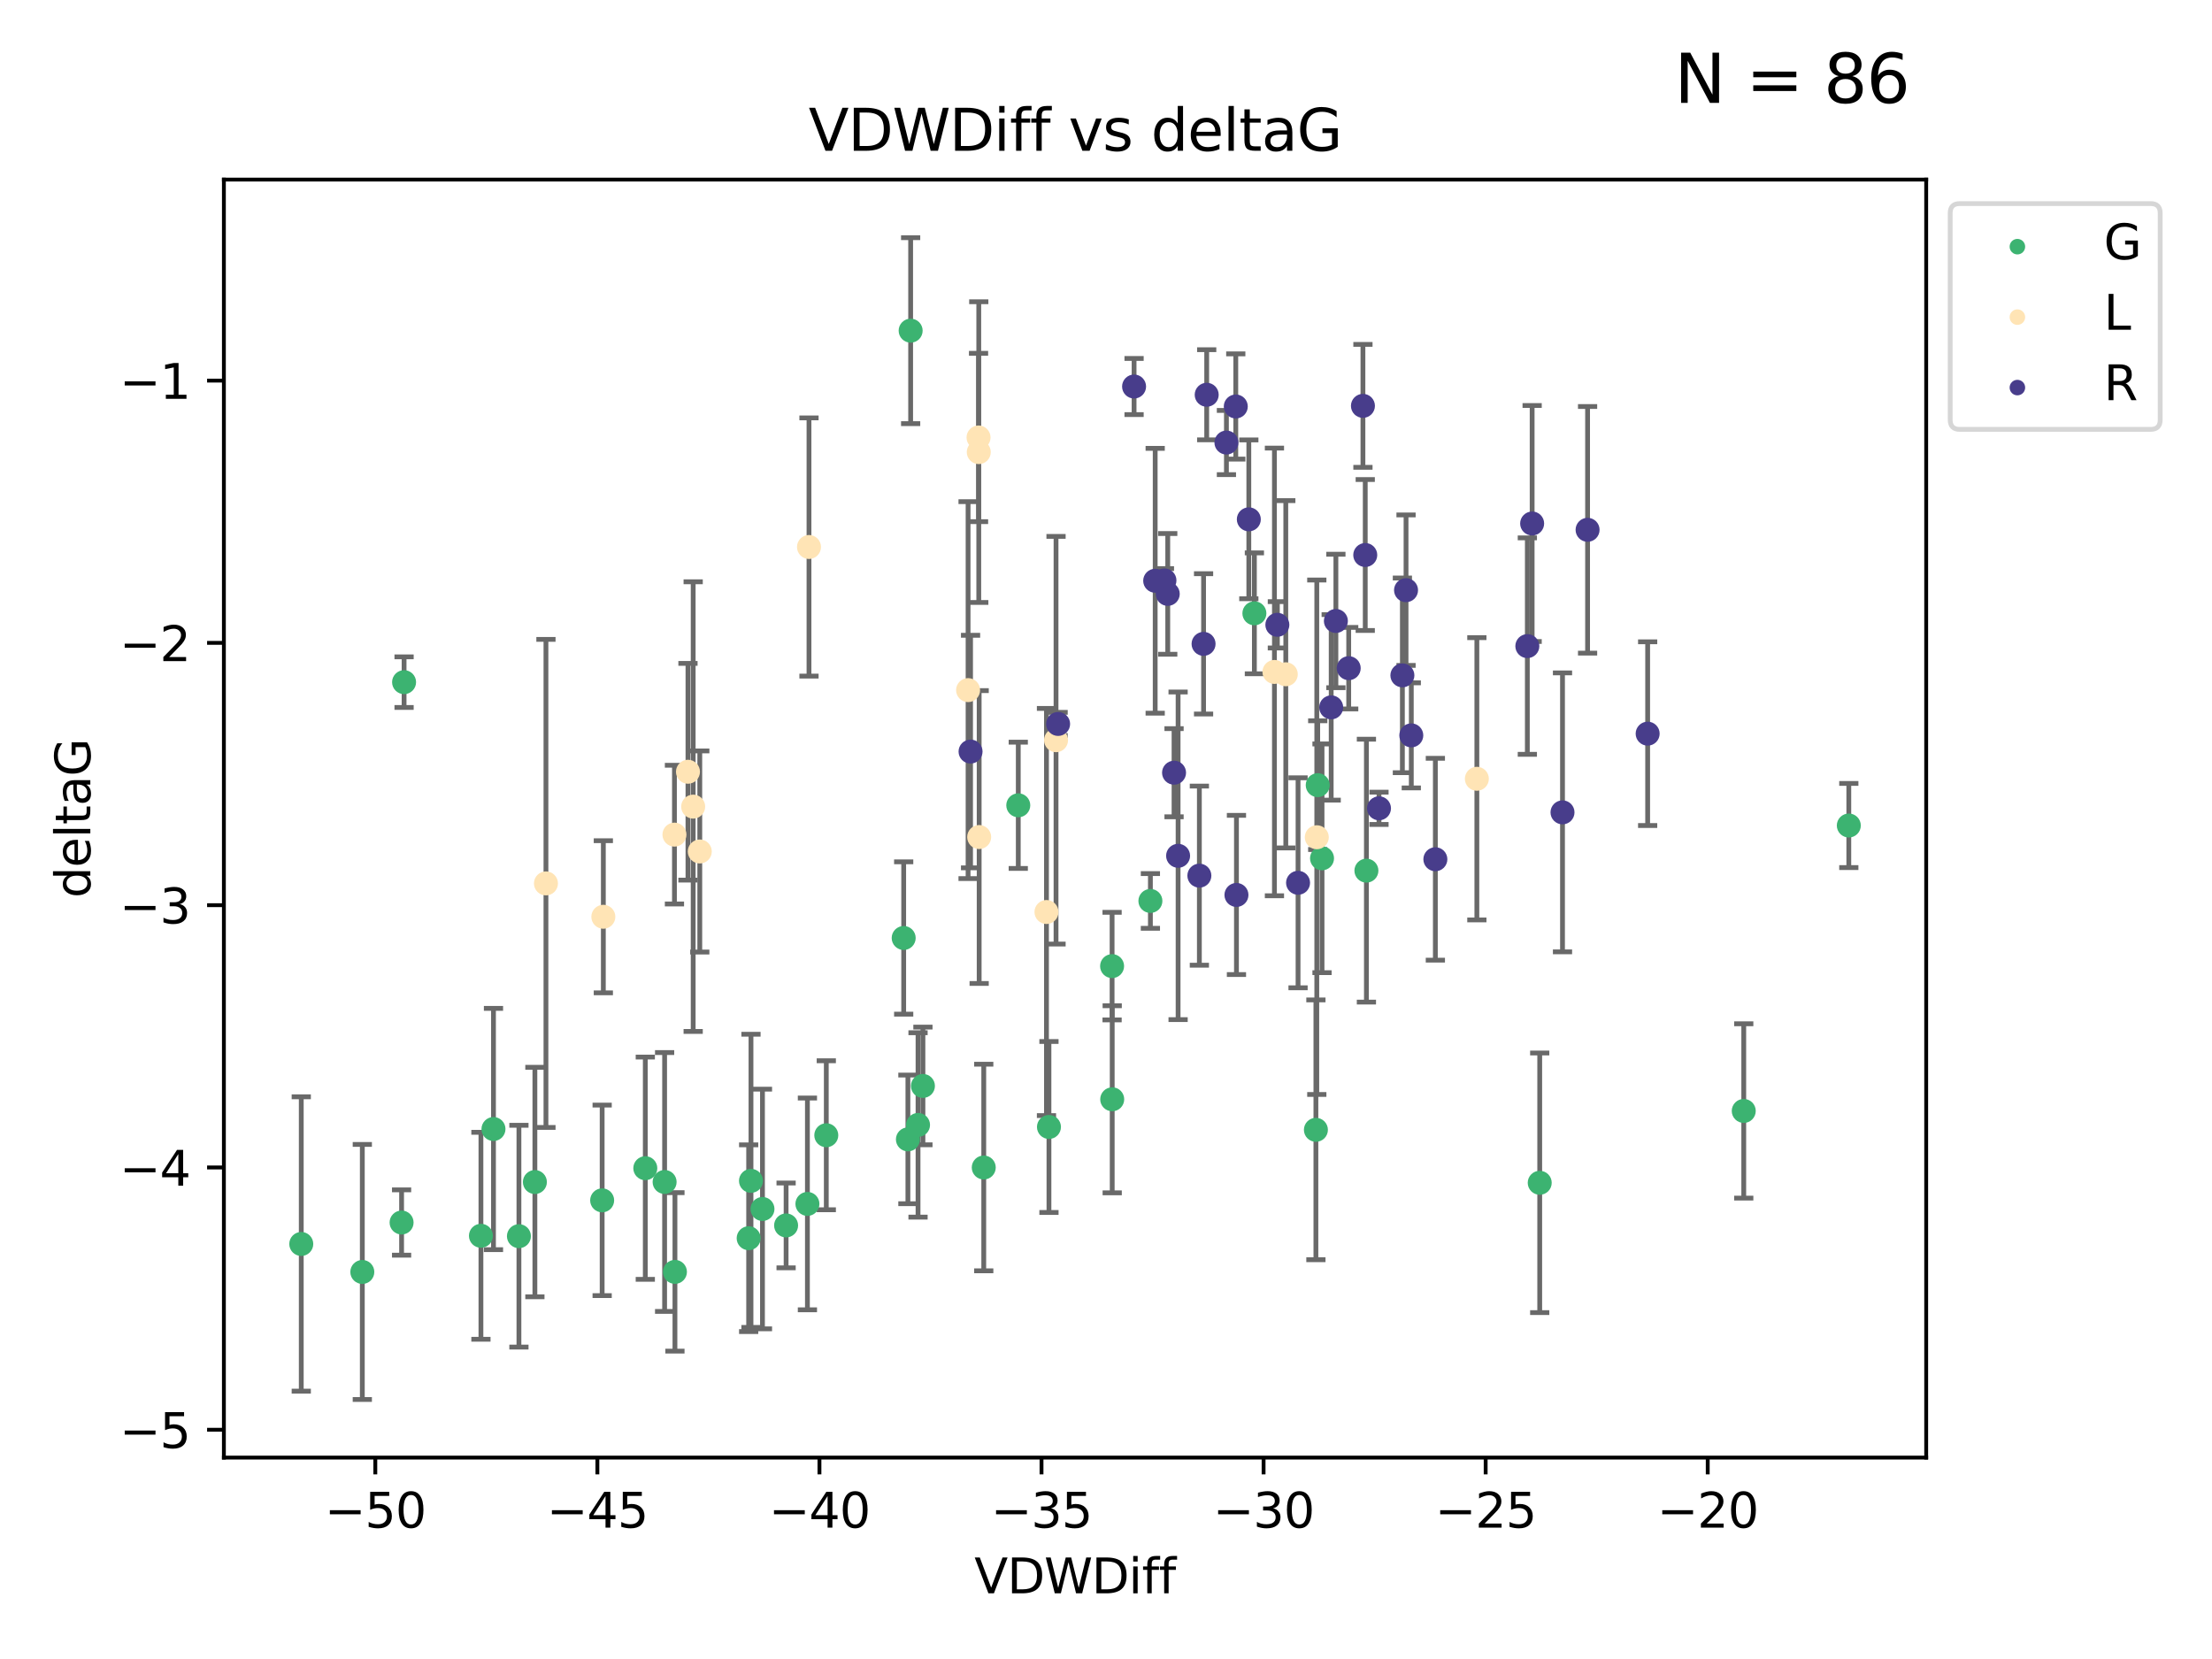 <?xml version="1.0" encoding="utf-8" standalone="no"?>
<!DOCTYPE svg PUBLIC "-//W3C//DTD SVG 1.1//EN"
  "http://www.w3.org/Graphics/SVG/1.1/DTD/svg11.dtd">
<svg xmlns:xlink="http://www.w3.org/1999/xlink" width="460.8pt" height="345.6pt" viewBox="0 0 460.8 345.6" xmlns="http://www.w3.org/2000/svg" version="1.1">
 <defs>
  <style type="text/css">*{stroke-linejoin: round; stroke-linecap: butt}</style>
 </defs>
 <g id="figure_1">
  <g id="patch_1">
   <path d="M 0 345.6 
L 460.8 345.6 
L 460.8 0 
L 0 0 
z
" style="fill: #ffffff"/>
  </g>
  <g id="axes_1">
   <g id="patch_2">
    <path d="M 46.64 303.64 
L 401.26 303.64 
L 401.26 37.411 
L 46.64 37.411 
z
" style="fill: #ffffff"/>
   </g>
   <g id="PathCollection_1">
    <defs>
     <path id="m7421c27ede" d="M 0 1.118 
C 0.297 1.118 0.581 1 0.791 0.791 
C 1 0.581 1.118 0.297 1.118 0 
C 1.118 -0.297 1 -0.581 0.791 -0.791 
C 0.581 -1 0.297 -1.118 0 -1.118 
C -0.297 -1.118 -0.581 -1 -0.791 -0.791 
C -1 -0.581 -1.118 -0.297 -1.118 0 
C -1.118 0.297 -1 0.581 -0.791 0.791 
C -0.581 1 -0.297 1.118 0 1.118 
z
" style="stroke: #3cb371"/>
    </defs>
    <g clip-path="url(#p48e5cb6497)">
     <use xlink:href="#m7421c27ede" x="75.477" y="264.972" style="fill: #3cb371; stroke: #3cb371"/>
     <use xlink:href="#m7421c27ede" x="134.428" y="243.357" style="fill: #3cb371; stroke: #3cb371"/>
     <use xlink:href="#m7421c27ede" x="125.439" y="250.055" style="fill: #3cb371; stroke: #3cb371"/>
     <use xlink:href="#m7421c27ede" x="62.759" y="259.141" style="fill: #3cb371; stroke: #3cb371"/>
     <use xlink:href="#m7421c27ede" x="100.187" y="257.437" style="fill: #3cb371; stroke: #3cb371"/>
     <use xlink:href="#m7421c27ede" x="172.132" y="236.494" style="fill: #3cb371; stroke: #3cb371"/>
     <use xlink:href="#m7421c27ede" x="156.443" y="245.992" style="fill: #3cb371; stroke: #3cb371"/>
     <use xlink:href="#m7421c27ede" x="158.836" y="251.854" style="fill: #3cb371; stroke: #3cb371"/>
     <use xlink:href="#m7421c27ede" x="102.801" y="235.195" style="fill: #3cb371; stroke: #3cb371"/>
     <use xlink:href="#m7421c27ede" x="108.102" y="257.518" style="fill: #3cb371; stroke: #3cb371"/>
     <use xlink:href="#m7421c27ede" x="138.451" y="246.229" style="fill: #3cb371; stroke: #3cb371"/>
     <use xlink:href="#m7421c27ede" x="163.759" y="255.28" style="fill: #3cb371; stroke: #3cb371"/>
     <use xlink:href="#m7421c27ede" x="155.96" y="257.942" style="fill: #3cb371; stroke: #3cb371"/>
     <use xlink:href="#m7421c27ede" x="84.177" y="142.106" style="fill: #3cb371; stroke: #3cb371"/>
     <use xlink:href="#m7421c27ede" x="189.704" y="68.883" style="fill: #3cb371; stroke: #3cb371"/>
     <use xlink:href="#m7421c27ede" x="83.658" y="254.674" style="fill: #3cb371; stroke: #3cb371"/>
     <use xlink:href="#m7421c27ede" x="111.427" y="246.241" style="fill: #3cb371; stroke: #3cb371"/>
     <use xlink:href="#m7421c27ede" x="140.602" y="264.956" style="fill: #3cb371; stroke: #3cb371"/>
     <use xlink:href="#m7421c27ede" x="218.517" y="234.768" style="fill: #3cb371; stroke: #3cb371"/>
     <use xlink:href="#m7421c27ede" x="231.669" y="201.259" style="fill: #3cb371; stroke: #3cb371"/>
     <use xlink:href="#m7421c27ede" x="168.2" y="250.798" style="fill: #3cb371; stroke: #3cb371"/>
     <use xlink:href="#m7421c27ede" x="231.694" y="229.002" style="fill: #3cb371; stroke: #3cb371"/>
     <use xlink:href="#m7421c27ede" x="189.134" y="237.354" style="fill: #3cb371; stroke: #3cb371"/>
     <use xlink:href="#m7421c27ede" x="204.934" y="243.213" style="fill: #3cb371; stroke: #3cb371"/>
     <use xlink:href="#m7421c27ede" x="261.312" y="127.765" style="fill: #3cb371; stroke: #3cb371"/>
     <use xlink:href="#m7421c27ede" x="192.262" y="226.223" style="fill: #3cb371; stroke: #3cb371"/>
     <use xlink:href="#m7421c27ede" x="212.125" y="167.759" style="fill: #3cb371; stroke: #3cb371"/>
     <use xlink:href="#m7421c27ede" x="284.648" y="181.37" style="fill: #3cb371; stroke: #3cb371"/>
     <use xlink:href="#m7421c27ede" x="239.649" y="187.683" style="fill: #3cb371; stroke: #3cb371"/>
     <use xlink:href="#m7421c27ede" x="188.254" y="195.399" style="fill: #3cb371; stroke: #3cb371"/>
     <use xlink:href="#m7421c27ede" x="191.243" y="234.344" style="fill: #3cb371; stroke: #3cb371"/>
     <use xlink:href="#m7421c27ede" x="275.402" y="178.803" style="fill: #3cb371; stroke: #3cb371"/>
     <use xlink:href="#m7421c27ede" x="274.506" y="163.562" style="fill: #3cb371; stroke: #3cb371"/>
     <use xlink:href="#m7421c27ede" x="274.127" y="235.362" style="fill: #3cb371; stroke: #3cb371"/>
     <use xlink:href="#m7421c27ede" x="320.752" y="246.397" style="fill: #3cb371; stroke: #3cb371"/>
     <use xlink:href="#m7421c27ede" x="385.141" y="171.969" style="fill: #3cb371; stroke: #3cb371"/>
     <use xlink:href="#m7421c27ede" x="363.255" y="231.428" style="fill: #3cb371; stroke: #3cb371"/>
    </g>
   </g>
   <g id="PathCollection_2">
    <defs>
     <path id="md1c713ac1c" d="M 0 1.118 
C 0.297 1.118 0.581 1 0.791 0.791 
C 1 0.581 1.118 0.297 1.118 0 
C 1.118 -0.297 1 -0.581 0.791 -0.791 
C 0.581 -1 0.297 -1.118 0 -1.118 
C -0.297 -1.118 -0.581 -1 -0.791 -0.791 
C -1 -0.581 -1.118 -0.297 -1.118 0 
C -1.118 0.297 -1 0.581 -0.791 0.791 
C -0.581 1 -0.297 1.118 0 1.118 
z
" style="stroke: #ffe4b5"/>
    </defs>
    <g clip-path="url(#p48e5cb6497)">
     <use xlink:href="#md1c713ac1c" x="125.687" y="190.979" style="fill: #ffe4b5; stroke: #ffe4b5"/>
     <use xlink:href="#md1c713ac1c" x="140.501" y="173.867" style="fill: #ffe4b5; stroke: #ffe4b5"/>
     <use xlink:href="#md1c713ac1c" x="143.316" y="160.77" style="fill: #ffe4b5; stroke: #ffe4b5"/>
     <use xlink:href="#md1c713ac1c" x="144.401" y="168.033" style="fill: #ffe4b5; stroke: #ffe4b5"/>
     <use xlink:href="#md1c713ac1c" x="203.895" y="94.182" style="fill: #ffe4b5; stroke: #ffe4b5"/>
     <use xlink:href="#md1c713ac1c" x="168.527" y="113.949" style="fill: #ffe4b5; stroke: #ffe4b5"/>
     <use xlink:href="#md1c713ac1c" x="265.489" y="139.975" style="fill: #ffe4b5; stroke: #ffe4b5"/>
     <use xlink:href="#md1c713ac1c" x="145.778" y="177.38" style="fill: #ffe4b5; stroke: #ffe4b5"/>
     <use xlink:href="#md1c713ac1c" x="203.848" y="91.135" style="fill: #ffe4b5; stroke: #ffe4b5"/>
     <use xlink:href="#md1c713ac1c" x="274.312" y="174.414" style="fill: #ffe4b5; stroke: #ffe4b5"/>
     <use xlink:href="#md1c713ac1c" x="203.978" y="174.371" style="fill: #ffe4b5; stroke: #ffe4b5"/>
     <use xlink:href="#md1c713ac1c" x="113.731" y="184.029" style="fill: #ffe4b5; stroke: #ffe4b5"/>
     <use xlink:href="#md1c713ac1c" x="267.854" y="140.463" style="fill: #ffe4b5; stroke: #ffe4b5"/>
     <use xlink:href="#md1c713ac1c" x="217.999" y="189.987" style="fill: #ffe4b5; stroke: #ffe4b5"/>
     <use xlink:href="#md1c713ac1c" x="307.656" y="162.236" style="fill: #ffe4b5; stroke: #ffe4b5"/>
     <use xlink:href="#md1c713ac1c" x="219.991" y="154.198" style="fill: #ffe4b5; stroke: #ffe4b5"/>
     <use xlink:href="#md1c713ac1c" x="201.67" y="143.764" style="fill: #ffe4b5; stroke: #ffe4b5"/>
    </g>
   </g>
   <g id="PathCollection_3">
    <defs>
     <path id="mde668bc08d" d="M 0 1.118 
C 0.297 1.118 0.581 1 0.791 0.791 
C 1 0.581 1.118 0.297 1.118 0 
C 1.118 -0.297 1 -0.581 0.791 -0.791 
C 0.581 -1 0.297 -1.118 0 -1.118 
C -0.297 -1.118 -0.581 -1 -0.791 -0.791 
C -1 -0.581 -1.118 -0.297 -1.118 0 
C -1.118 0.297 -1 0.581 -0.791 0.791 
C -0.581 1 -0.297 1.118 0 1.118 
z
" style="stroke: #483d8b"/>
    </defs>
    <g clip-path="url(#p48e5cb6497)">
     <use xlink:href="#mde668bc08d" x="243.263" y="123.719" style="fill: #483d8b; stroke: #483d8b"/>
     <use xlink:href="#mde668bc08d" x="202.185" y="156.565" style="fill: #483d8b; stroke: #483d8b"/>
     <use xlink:href="#mde668bc08d" x="245.419" y="178.28" style="fill: #483d8b; stroke: #483d8b"/>
     <use xlink:href="#mde668bc08d" x="270.409" y="183.902" style="fill: #483d8b; stroke: #483d8b"/>
     <use xlink:href="#mde668bc08d" x="266.098" y="130.157" style="fill: #483d8b; stroke: #483d8b"/>
     <use xlink:href="#mde668bc08d" x="278.29" y="129.36" style="fill: #483d8b; stroke: #483d8b"/>
     <use xlink:href="#mde668bc08d" x="236.249" y="80.519" style="fill: #483d8b; stroke: #483d8b"/>
     <use xlink:href="#mde668bc08d" x="244.576" y="160.968" style="fill: #483d8b; stroke: #483d8b"/>
     <use xlink:href="#mde668bc08d" x="220.424" y="150.812" style="fill: #483d8b; stroke: #483d8b"/>
     <use xlink:href="#mde668bc08d" x="330.722" y="110.37" style="fill: #483d8b; stroke: #483d8b"/>
     <use xlink:href="#mde668bc08d" x="240.647" y="120.983" style="fill: #483d8b; stroke: #483d8b"/>
     <use xlink:href="#mde668bc08d" x="284.406" y="115.619" style="fill: #483d8b; stroke: #483d8b"/>
     <use xlink:href="#mde668bc08d" x="299.012" y="178.995" style="fill: #483d8b; stroke: #483d8b"/>
     <use xlink:href="#mde668bc08d" x="257.436" y="84.676" style="fill: #483d8b; stroke: #483d8b"/>
     <use xlink:href="#mde668bc08d" x="318.173" y="134.596" style="fill: #483d8b; stroke: #483d8b"/>
     <use xlink:href="#mde668bc08d" x="287.269" y="168.386" style="fill: #483d8b; stroke: #483d8b"/>
     <use xlink:href="#mde668bc08d" x="250.725" y="134.129" style="fill: #483d8b; stroke: #483d8b"/>
     <use xlink:href="#mde668bc08d" x="260.153" y="108.187" style="fill: #483d8b; stroke: #483d8b"/>
     <use xlink:href="#mde668bc08d" x="249.85" y="182.412" style="fill: #483d8b; stroke: #483d8b"/>
     <use xlink:href="#mde668bc08d" x="293.998" y="153.191" style="fill: #483d8b; stroke: #483d8b"/>
     <use xlink:href="#mde668bc08d" x="255.486" y="92.189" style="fill: #483d8b; stroke: #483d8b"/>
     <use xlink:href="#mde668bc08d" x="325.498" y="169.229" style="fill: #483d8b; stroke: #483d8b"/>
     <use xlink:href="#mde668bc08d" x="242.576" y="120.915" style="fill: #483d8b; stroke: #483d8b"/>
     <use xlink:href="#mde668bc08d" x="343.236" y="152.834" style="fill: #483d8b; stroke: #483d8b"/>
     <use xlink:href="#mde668bc08d" x="251.378" y="82.238" style="fill: #483d8b; stroke: #483d8b"/>
     <use xlink:href="#mde668bc08d" x="280.961" y="139.191" style="fill: #483d8b; stroke: #483d8b"/>
     <use xlink:href="#mde668bc08d" x="277.311" y="147.356" style="fill: #483d8b; stroke: #483d8b"/>
     <use xlink:href="#mde668bc08d" x="292.143" y="140.689" style="fill: #483d8b; stroke: #483d8b"/>
     <use xlink:href="#mde668bc08d" x="283.925" y="84.549" style="fill: #483d8b; stroke: #483d8b"/>
     <use xlink:href="#mde668bc08d" x="319.173" y="109.055" style="fill: #483d8b; stroke: #483d8b"/>
     <use xlink:href="#mde668bc08d" x="257.575" y="186.434" style="fill: #483d8b; stroke: #483d8b"/>
     <use xlink:href="#mde668bc08d" x="292.904" y="122.945" style="fill: #483d8b; stroke: #483d8b"/>
    </g>
   </g>
   <g id="matplotlib.axis_1">
    <g id="xtick_1">
     <g id="line2d_1">
      <defs>
       <path id="m779630dda8" d="M 0 0 
L 0 3.5 
" style="stroke: #000000; stroke-width: 0.8"/>
      </defs>
      <g>
       <use xlink:href="#m779630dda8" x="78.183" y="303.64" style="stroke: #000000; stroke-width: 0.8"/>
      </g>
     </g>
     <g id="text_1">
      <!-- −50 -->
      <g transform="translate(67.631 318.238)scale(0.1 -0.1)">
       <defs>
        <path id="DejaVuSans-2212" d="M 678 2272 
L 4684 2272 
L 4684 1741 
L 678 1741 
L 678 2272 
z
" transform="scale(0.016)"/>
        <path id="DejaVuSans-35" d="M 691 4666 
L 3169 4666 
L 3169 4134 
L 1269 4134 
L 1269 2991 
Q 1406 3038 1543 3061 
Q 1681 3084 1819 3084 
Q 2600 3084 3056 2656 
Q 3513 2228 3513 1497 
Q 3513 744 3044 326 
Q 2575 -91 1722 -91 
Q 1428 -91 1123 -41 
Q 819 9 494 109 
L 494 744 
Q 775 591 1075 516 
Q 1375 441 1709 441 
Q 2250 441 2565 725 
Q 2881 1009 2881 1497 
Q 2881 1984 2565 2268 
Q 2250 2553 1709 2553 
Q 1456 2553 1204 2497 
Q 953 2441 691 2322 
L 691 4666 
z
" transform="scale(0.016)"/>
        <path id="DejaVuSans-30" d="M 2034 4250 
Q 1547 4250 1301 3770 
Q 1056 3291 1056 2328 
Q 1056 1369 1301 889 
Q 1547 409 2034 409 
Q 2525 409 2770 889 
Q 3016 1369 3016 2328 
Q 3016 3291 2770 3770 
Q 2525 4250 2034 4250 
z
M 2034 4750 
Q 2819 4750 3233 4129 
Q 3647 3509 3647 2328 
Q 3647 1150 3233 529 
Q 2819 -91 2034 -91 
Q 1250 -91 836 529 
Q 422 1150 422 2328 
Q 422 3509 836 4129 
Q 1250 4750 2034 4750 
z
" transform="scale(0.016)"/>
       </defs>
       <use xlink:href="#DejaVuSans-2212"/>
       <use xlink:href="#DejaVuSans-35" x="83.789"/>
       <use xlink:href="#DejaVuSans-30" x="147.412"/>
      </g>
     </g>
    </g>
    <g id="xtick_2">
     <g id="line2d_2">
      <g>
       <use xlink:href="#m779630dda8" x="124.445" y="303.64" style="stroke: #000000; stroke-width: 0.8"/>
      </g>
     </g>
     <g id="text_2">
      <!-- −45 -->
      <g transform="translate(113.892 318.238)scale(0.1 -0.1)">
       <defs>
        <path id="DejaVuSans-34" d="M 2419 4116 
L 825 1625 
L 2419 1625 
L 2419 4116 
z
M 2253 4666 
L 3047 4666 
L 3047 1625 
L 3713 1625 
L 3713 1100 
L 3047 1100 
L 3047 0 
L 2419 0 
L 2419 1100 
L 313 1100 
L 313 1709 
L 2253 4666 
z
" transform="scale(0.016)"/>
       </defs>
       <use xlink:href="#DejaVuSans-2212"/>
       <use xlink:href="#DejaVuSans-34" x="83.789"/>
       <use xlink:href="#DejaVuSans-35" x="147.412"/>
      </g>
     </g>
    </g>
    <g id="xtick_3">
     <g id="line2d_3">
      <g>
       <use xlink:href="#m779630dda8" x="170.706" y="303.64" style="stroke: #000000; stroke-width: 0.8"/>
      </g>
     </g>
     <g id="text_3">
      <!-- −40 -->
      <g transform="translate(160.153 318.238)scale(0.1 -0.1)">
       <use xlink:href="#DejaVuSans-2212"/>
       <use xlink:href="#DejaVuSans-34" x="83.789"/>
       <use xlink:href="#DejaVuSans-30" x="147.412"/>
      </g>
     </g>
    </g>
    <g id="xtick_4">
     <g id="line2d_4">
      <g>
       <use xlink:href="#m779630dda8" x="216.967" y="303.64" style="stroke: #000000; stroke-width: 0.8"/>
      </g>
     </g>
     <g id="text_4">
      <!-- −35 -->
      <g transform="translate(206.415 318.238)scale(0.1 -0.1)">
       <defs>
        <path id="DejaVuSans-33" d="M 2597 2516 
Q 3050 2419 3304 2112 
Q 3559 1806 3559 1356 
Q 3559 666 3084 287 
Q 2609 -91 1734 -91 
Q 1441 -91 1130 -33 
Q 819 25 488 141 
L 488 750 
Q 750 597 1062 519 
Q 1375 441 1716 441 
Q 2309 441 2620 675 
Q 2931 909 2931 1356 
Q 2931 1769 2642 2001 
Q 2353 2234 1838 2234 
L 1294 2234 
L 1294 2753 
L 1863 2753 
Q 2328 2753 2575 2939 
Q 2822 3125 2822 3475 
Q 2822 3834 2567 4026 
Q 2313 4219 1838 4219 
Q 1578 4219 1281 4162 
Q 984 4106 628 3988 
L 628 4550 
Q 988 4650 1302 4700 
Q 1616 4750 1894 4750 
Q 2613 4750 3031 4423 
Q 3450 4097 3450 3541 
Q 3450 3153 3228 2886 
Q 3006 2619 2597 2516 
z
" transform="scale(0.016)"/>
       </defs>
       <use xlink:href="#DejaVuSans-2212"/>
       <use xlink:href="#DejaVuSans-33" x="83.789"/>
       <use xlink:href="#DejaVuSans-35" x="147.412"/>
      </g>
     </g>
    </g>
    <g id="xtick_5">
     <g id="line2d_5">
      <g>
       <use xlink:href="#m779630dda8" x="263.228" y="303.64" style="stroke: #000000; stroke-width: 0.8"/>
      </g>
     </g>
     <g id="text_5">
      <!-- −30 -->
      <g transform="translate(252.676 318.238)scale(0.1 -0.1)">
       <use xlink:href="#DejaVuSans-2212"/>
       <use xlink:href="#DejaVuSans-33" x="83.789"/>
       <use xlink:href="#DejaVuSans-30" x="147.412"/>
      </g>
     </g>
    </g>
    <g id="xtick_6">
     <g id="line2d_6">
      <g>
       <use xlink:href="#m779630dda8" x="309.489" y="303.64" style="stroke: #000000; stroke-width: 0.8"/>
      </g>
     </g>
     <g id="text_6">
      <!-- −25 -->
      <g transform="translate(298.937 318.238)scale(0.1 -0.1)">
       <defs>
        <path id="DejaVuSans-32" d="M 1228 531 
L 3431 531 
L 3431 0 
L 469 0 
L 469 531 
Q 828 903 1448 1529 
Q 2069 2156 2228 2338 
Q 2531 2678 2651 2914 
Q 2772 3150 2772 3378 
Q 2772 3750 2511 3984 
Q 2250 4219 1831 4219 
Q 1534 4219 1204 4116 
Q 875 4013 500 3803 
L 500 4441 
Q 881 4594 1212 4672 
Q 1544 4750 1819 4750 
Q 2544 4750 2975 4387 
Q 3406 4025 3406 3419 
Q 3406 3131 3298 2873 
Q 3191 2616 2906 2266 
Q 2828 2175 2409 1742 
Q 1991 1309 1228 531 
z
" transform="scale(0.016)"/>
       </defs>
       <use xlink:href="#DejaVuSans-2212"/>
       <use xlink:href="#DejaVuSans-32" x="83.789"/>
       <use xlink:href="#DejaVuSans-35" x="147.412"/>
      </g>
     </g>
    </g>
    <g id="xtick_7">
     <g id="line2d_7">
      <g>
       <use xlink:href="#m779630dda8" x="355.75" y="303.64" style="stroke: #000000; stroke-width: 0.8"/>
      </g>
     </g>
     <g id="text_7">
      <!-- −20 -->
      <g transform="translate(345.198 318.238)scale(0.1 -0.1)">
       <use xlink:href="#DejaVuSans-2212"/>
       <use xlink:href="#DejaVuSans-32" x="83.789"/>
       <use xlink:href="#DejaVuSans-30" x="147.412"/>
      </g>
     </g>
    </g>
    <g id="text_8">
     <!-- VDWDiff -->
     <g transform="translate(202.977 331.917)scale(0.1 -0.1)">
      <defs>
       <path id="DejaVuSans-56" d="M 1831 0 
L 50 4666 
L 709 4666 
L 2188 738 
L 3669 4666 
L 4325 4666 
L 2547 0 
L 1831 0 
z
" transform="scale(0.016)"/>
       <path id="DejaVuSans-44" d="M 1259 4147 
L 1259 519 
L 2022 519 
Q 2988 519 3436 956 
Q 3884 1394 3884 2338 
Q 3884 3275 3436 3711 
Q 2988 4147 2022 4147 
L 1259 4147 
z
M 628 4666 
L 1925 4666 
Q 3281 4666 3915 4102 
Q 4550 3538 4550 2338 
Q 4550 1131 3912 565 
Q 3275 0 1925 0 
L 628 0 
L 628 4666 
z
" transform="scale(0.016)"/>
       <path id="DejaVuSans-57" d="M 213 4666 
L 850 4666 
L 1831 722 
L 2809 4666 
L 3519 4666 
L 4500 722 
L 5478 4666 
L 6119 4666 
L 4947 0 
L 4153 0 
L 3169 4050 
L 2175 0 
L 1381 0 
L 213 4666 
z
" transform="scale(0.016)"/>
       <path id="DejaVuSans-69" d="M 603 3500 
L 1178 3500 
L 1178 0 
L 603 0 
L 603 3500 
z
M 603 4863 
L 1178 4863 
L 1178 4134 
L 603 4134 
L 603 4863 
z
" transform="scale(0.016)"/>
       <path id="DejaVuSans-66" d="M 2375 4863 
L 2375 4384 
L 1825 4384 
Q 1516 4384 1395 4259 
Q 1275 4134 1275 3809 
L 1275 3500 
L 2222 3500 
L 2222 3053 
L 1275 3053 
L 1275 0 
L 697 0 
L 697 3053 
L 147 3053 
L 147 3500 
L 697 3500 
L 697 3744 
Q 697 4328 969 4595 
Q 1241 4863 1831 4863 
L 2375 4863 
z
" transform="scale(0.016)"/>
      </defs>
      <use xlink:href="#DejaVuSans-56"/>
      <use xlink:href="#DejaVuSans-44" x="68.408"/>
      <use xlink:href="#DejaVuSans-57" x="145.41"/>
      <use xlink:href="#DejaVuSans-44" x="244.287"/>
      <use xlink:href="#DejaVuSans-69" x="321.289"/>
      <use xlink:href="#DejaVuSans-66" x="349.072"/>
      <use xlink:href="#DejaVuSans-66" x="384.277"/>
     </g>
    </g>
   </g>
   <g id="matplotlib.axis_2">
    <g id="ytick_1">
     <g id="line2d_8">
      <defs>
       <path id="m665c97e5f6" d="M 0 0 
L -3.5 0 
" style="stroke: #000000; stroke-width: 0.8"/>
      </defs>
      <g>
       <use xlink:href="#m665c97e5f6" x="46.64" y="297.844" style="stroke: #000000; stroke-width: 0.8"/>
      </g>
     </g>
     <g id="text_9">
      <!-- −5 -->
      <g transform="translate(24.898 301.643)scale(0.1 -0.1)">
       <use xlink:href="#DejaVuSans-2212"/>
       <use xlink:href="#DejaVuSans-35" x="83.789"/>
      </g>
     </g>
    </g>
    <g id="ytick_2">
     <g id="line2d_9">
      <g>
       <use xlink:href="#m665c97e5f6" x="46.64" y="243.204" style="stroke: #000000; stroke-width: 0.8"/>
      </g>
     </g>
     <g id="text_10">
      <!-- −4 -->
      <g transform="translate(24.898 247.003)scale(0.1 -0.1)">
       <use xlink:href="#DejaVuSans-2212"/>
       <use xlink:href="#DejaVuSans-34" x="83.789"/>
      </g>
     </g>
    </g>
    <g id="ytick_3">
     <g id="line2d_10">
      <g>
       <use xlink:href="#m665c97e5f6" x="46.64" y="188.564" style="stroke: #000000; stroke-width: 0.8"/>
      </g>
     </g>
     <g id="text_11">
      <!-- −3 -->
      <g transform="translate(24.898 192.364)scale(0.1 -0.1)">
       <use xlink:href="#DejaVuSans-2212"/>
       <use xlink:href="#DejaVuSans-33" x="83.789"/>
      </g>
     </g>
    </g>
    <g id="ytick_4">
     <g id="line2d_11">
      <g>
       <use xlink:href="#m665c97e5f6" x="46.64" y="133.924" style="stroke: #000000; stroke-width: 0.8"/>
      </g>
     </g>
     <g id="text_12">
      <!-- −2 -->
      <g transform="translate(24.898 137.724)scale(0.1 -0.1)">
       <use xlink:href="#DejaVuSans-2212"/>
       <use xlink:href="#DejaVuSans-32" x="83.789"/>
      </g>
     </g>
    </g>
    <g id="ytick_5">
     <g id="line2d_12">
      <g>
       <use xlink:href="#m665c97e5f6" x="46.64" y="79.284" style="stroke: #000000; stroke-width: 0.8"/>
      </g>
     </g>
     <g id="text_13">
      <!-- −1 -->
      <g transform="translate(24.898 83.084)scale(0.1 -0.1)">
       <defs>
        <path id="DejaVuSans-31" d="M 794 531 
L 1825 531 
L 1825 4091 
L 703 3866 
L 703 4441 
L 1819 4666 
L 2450 4666 
L 2450 531 
L 3481 531 
L 3481 0 
L 794 0 
L 794 531 
z
" transform="scale(0.016)"/>
       </defs>
       <use xlink:href="#DejaVuSans-2212"/>
       <use xlink:href="#DejaVuSans-31" x="83.789"/>
      </g>
     </g>
    </g>
    <g id="text_14">
     <!-- deltaG -->
     <g transform="translate(18.818 187.064)rotate(-90)scale(0.1 -0.1)">
      <defs>
       <path id="DejaVuSans-64" d="M 2906 2969 
L 2906 4863 
L 3481 4863 
L 3481 0 
L 2906 0 
L 2906 525 
Q 2725 213 2448 61 
Q 2172 -91 1784 -91 
Q 1150 -91 751 415 
Q 353 922 353 1747 
Q 353 2572 751 3078 
Q 1150 3584 1784 3584 
Q 2172 3584 2448 3432 
Q 2725 3281 2906 2969 
z
M 947 1747 
Q 947 1113 1208 752 
Q 1469 391 1925 391 
Q 2381 391 2643 752 
Q 2906 1113 2906 1747 
Q 2906 2381 2643 2742 
Q 2381 3103 1925 3103 
Q 1469 3103 1208 2742 
Q 947 2381 947 1747 
z
" transform="scale(0.016)"/>
       <path id="DejaVuSans-65" d="M 3597 1894 
L 3597 1613 
L 953 1613 
Q 991 1019 1311 708 
Q 1631 397 2203 397 
Q 2534 397 2845 478 
Q 3156 559 3463 722 
L 3463 178 
Q 3153 47 2828 -22 
Q 2503 -91 2169 -91 
Q 1331 -91 842 396 
Q 353 884 353 1716 
Q 353 2575 817 3079 
Q 1281 3584 2069 3584 
Q 2775 3584 3186 3129 
Q 3597 2675 3597 1894 
z
M 3022 2063 
Q 3016 2534 2758 2815 
Q 2500 3097 2075 3097 
Q 1594 3097 1305 2825 
Q 1016 2553 972 2059 
L 3022 2063 
z
" transform="scale(0.016)"/>
       <path id="DejaVuSans-6c" d="M 603 4863 
L 1178 4863 
L 1178 0 
L 603 0 
L 603 4863 
z
" transform="scale(0.016)"/>
       <path id="DejaVuSans-74" d="M 1172 4494 
L 1172 3500 
L 2356 3500 
L 2356 3053 
L 1172 3053 
L 1172 1153 
Q 1172 725 1289 603 
Q 1406 481 1766 481 
L 2356 481 
L 2356 0 
L 1766 0 
Q 1100 0 847 248 
Q 594 497 594 1153 
L 594 3053 
L 172 3053 
L 172 3500 
L 594 3500 
L 594 4494 
L 1172 4494 
z
" transform="scale(0.016)"/>
       <path id="DejaVuSans-61" d="M 2194 1759 
Q 1497 1759 1228 1600 
Q 959 1441 959 1056 
Q 959 750 1161 570 
Q 1363 391 1709 391 
Q 2188 391 2477 730 
Q 2766 1069 2766 1631 
L 2766 1759 
L 2194 1759 
z
M 3341 1997 
L 3341 0 
L 2766 0 
L 2766 531 
Q 2569 213 2275 61 
Q 1981 -91 1556 -91 
Q 1019 -91 701 211 
Q 384 513 384 1019 
Q 384 1609 779 1909 
Q 1175 2209 1959 2209 
L 2766 2209 
L 2766 2266 
Q 2766 2663 2505 2880 
Q 2244 3097 1772 3097 
Q 1472 3097 1187 3025 
Q 903 2953 641 2809 
L 641 3341 
Q 956 3463 1253 3523 
Q 1550 3584 1831 3584 
Q 2591 3584 2966 3190 
Q 3341 2797 3341 1997 
z
" transform="scale(0.016)"/>
       <path id="DejaVuSans-47" d="M 3809 666 
L 3809 1919 
L 2778 1919 
L 2778 2438 
L 4434 2438 
L 4434 434 
Q 4069 175 3628 42 
Q 3188 -91 2688 -91 
Q 1594 -91 976 548 
Q 359 1188 359 2328 
Q 359 3472 976 4111 
Q 1594 4750 2688 4750 
Q 3144 4750 3555 4637 
Q 3966 4525 4313 4306 
L 4313 3634 
Q 3963 3931 3569 4081 
Q 3175 4231 2741 4231 
Q 1884 4231 1454 3753 
Q 1025 3275 1025 2328 
Q 1025 1384 1454 906 
Q 1884 428 2741 428 
Q 3075 428 3337 486 
Q 3600 544 3809 666 
z
" transform="scale(0.016)"/>
      </defs>
      <use xlink:href="#DejaVuSans-64"/>
      <use xlink:href="#DejaVuSans-65" x="63.477"/>
      <use xlink:href="#DejaVuSans-6c" x="125"/>
      <use xlink:href="#DejaVuSans-74" x="152.783"/>
      <use xlink:href="#DejaVuSans-61" x="191.992"/>
      <use xlink:href="#DejaVuSans-47" x="253.271"/>
     </g>
    </g>
   </g>
   <g id="LineCollection_1">
    <path d="M 75.477 291.539 
L 75.477 238.405 
" clip-path="url(#p48e5cb6497)" style="fill: none; stroke: #696969"/>
    <path d="M 134.428 266.51 
L 134.428 220.204 
" clip-path="url(#p48e5cb6497)" style="fill: none; stroke: #696969"/>
    <path d="M 125.439 269.901 
L 125.439 230.209 
" clip-path="url(#p48e5cb6497)" style="fill: none; stroke: #696969"/>
    <path d="M 62.759 289.801 
L 62.759 228.482 
" clip-path="url(#p48e5cb6497)" style="fill: none; stroke: #696969"/>
    <path d="M 100.187 278.993 
L 100.187 235.88 
" clip-path="url(#p48e5cb6497)" style="fill: none; stroke: #696969"/>
    <path d="M 172.132 252.013 
L 172.132 220.976 
" clip-path="url(#p48e5cb6497)" style="fill: none; stroke: #696969"/>
    <path d="M 156.443 276.528 
L 156.443 215.456 
" clip-path="url(#p48e5cb6497)" style="fill: none; stroke: #696969"/>
    <path d="M 158.836 276.82 
L 158.836 226.888 
" clip-path="url(#p48e5cb6497)" style="fill: none; stroke: #696969"/>
    <path d="M 102.801 260.326 
L 102.801 210.065 
" clip-path="url(#p48e5cb6497)" style="fill: none; stroke: #696969"/>
    <path d="M 108.102 280.619 
L 108.102 234.417 
" clip-path="url(#p48e5cb6497)" style="fill: none; stroke: #696969"/>
    <path d="M 138.451 273.192 
L 138.451 219.267 
" clip-path="url(#p48e5cb6497)" style="fill: none; stroke: #696969"/>
    <path d="M 163.759 264.116 
L 163.759 246.445 
" clip-path="url(#p48e5cb6497)" style="fill: none; stroke: #696969"/>
    <path d="M 155.96 277.391 
L 155.96 238.493 
" clip-path="url(#p48e5cb6497)" style="fill: none; stroke: #696969"/>
    <path d="M 84.177 147.375 
L 84.177 136.837 
" clip-path="url(#p48e5cb6497)" style="fill: none; stroke: #696969"/>
    <path d="M 189.704 88.254 
L 189.704 49.513 
" clip-path="url(#p48e5cb6497)" style="fill: none; stroke: #696969"/>
    <path d="M 83.658 261.477 
L 83.658 247.87 
" clip-path="url(#p48e5cb6497)" style="fill: none; stroke: #696969"/>
    <path d="M 111.427 270.142 
L 111.427 222.34 
" clip-path="url(#p48e5cb6497)" style="fill: none; stroke: #696969"/>
    <path d="M 140.602 281.463 
L 140.602 248.45 
" clip-path="url(#p48e5cb6497)" style="fill: none; stroke: #696969"/>
    <path d="M 218.517 252.578 
L 218.517 216.959 
" clip-path="url(#p48e5cb6497)" style="fill: none; stroke: #696969"/>
    <path d="M 231.669 212.466 
L 231.669 190.051 
" clip-path="url(#p48e5cb6497)" style="fill: none; stroke: #696969"/>
    <path d="M 168.2 272.857 
L 168.2 228.74 
" clip-path="url(#p48e5cb6497)" style="fill: none; stroke: #696969"/>
    <path d="M 231.694 248.489 
L 231.694 209.516 
" clip-path="url(#p48e5cb6497)" style="fill: none; stroke: #696969"/>
    <path d="M 189.134 250.753 
L 189.134 223.954 
" clip-path="url(#p48e5cb6497)" style="fill: none; stroke: #696969"/>
    <path d="M 204.934 264.733 
L 204.934 221.693 
" clip-path="url(#p48e5cb6497)" style="fill: none; stroke: #696969"/>
    <path d="M 261.312 140.357 
L 261.312 115.174 
" clip-path="url(#p48e5cb6497)" style="fill: none; stroke: #696969"/>
    <path d="M 192.262 238.478 
L 192.262 213.969 
" clip-path="url(#p48e5cb6497)" style="fill: none; stroke: #696969"/>
    <path d="M 212.125 180.911 
L 212.125 154.608 
" clip-path="url(#p48e5cb6497)" style="fill: none; stroke: #696969"/>
    <path d="M 284.648 208.753 
L 284.648 153.986 
" clip-path="url(#p48e5cb6497)" style="fill: none; stroke: #696969"/>
    <path d="M 239.649 193.382 
L 239.649 181.984 
" clip-path="url(#p48e5cb6497)" style="fill: none; stroke: #696969"/>
    <path d="M 188.254 211.267 
L 188.254 179.53 
" clip-path="url(#p48e5cb6497)" style="fill: none; stroke: #696969"/>
    <path d="M 191.243 253.55 
L 191.243 215.138 
" clip-path="url(#p48e5cb6497)" style="fill: none; stroke: #696969"/>
    <path d="M 275.402 202.627 
L 275.402 154.978 
" clip-path="url(#p48e5cb6497)" style="fill: none; stroke: #696969"/>
    <path d="M 274.506 176.973 
L 274.506 150.151 
" clip-path="url(#p48e5cb6497)" style="fill: none; stroke: #696969"/>
    <path d="M 274.127 262.421 
L 274.127 208.303 
" clip-path="url(#p48e5cb6497)" style="fill: none; stroke: #696969"/>
    <path d="M 320.752 273.437 
L 320.752 219.357 
" clip-path="url(#p48e5cb6497)" style="fill: none; stroke: #696969"/>
    <path d="M 385.141 180.734 
L 385.141 163.205 
" clip-path="url(#p48e5cb6497)" style="fill: none; stroke: #696969"/>
    <path d="M 363.255 249.586 
L 363.255 213.27 
" clip-path="url(#p48e5cb6497)" style="fill: none; stroke: #696969"/>
   </g>
   <g id="line2d_13">
    <defs>
     <path id="m5fda174f27" d="M 2 0 
L -2 -0 
" style="stroke: #696969"/>
    </defs>
    <g clip-path="url(#p48e5cb6497)">
     <use xlink:href="#m5fda174f27" x="75.477" y="291.539" style="fill: #696969; stroke: #696969"/>
     <use xlink:href="#m5fda174f27" x="134.428" y="266.51" style="fill: #696969; stroke: #696969"/>
     <use xlink:href="#m5fda174f27" x="125.439" y="269.901" style="fill: #696969; stroke: #696969"/>
     <use xlink:href="#m5fda174f27" x="62.759" y="289.801" style="fill: #696969; stroke: #696969"/>
     <use xlink:href="#m5fda174f27" x="100.187" y="278.993" style="fill: #696969; stroke: #696969"/>
     <use xlink:href="#m5fda174f27" x="172.132" y="252.013" style="fill: #696969; stroke: #696969"/>
     <use xlink:href="#m5fda174f27" x="156.443" y="276.528" style="fill: #696969; stroke: #696969"/>
     <use xlink:href="#m5fda174f27" x="158.836" y="276.82" style="fill: #696969; stroke: #696969"/>
     <use xlink:href="#m5fda174f27" x="102.801" y="260.326" style="fill: #696969; stroke: #696969"/>
     <use xlink:href="#m5fda174f27" x="108.102" y="280.619" style="fill: #696969; stroke: #696969"/>
     <use xlink:href="#m5fda174f27" x="138.451" y="273.192" style="fill: #696969; stroke: #696969"/>
     <use xlink:href="#m5fda174f27" x="163.759" y="264.116" style="fill: #696969; stroke: #696969"/>
     <use xlink:href="#m5fda174f27" x="155.96" y="277.391" style="fill: #696969; stroke: #696969"/>
     <use xlink:href="#m5fda174f27" x="84.177" y="147.375" style="fill: #696969; stroke: #696969"/>
     <use xlink:href="#m5fda174f27" x="189.704" y="88.254" style="fill: #696969; stroke: #696969"/>
     <use xlink:href="#m5fda174f27" x="83.658" y="261.477" style="fill: #696969; stroke: #696969"/>
     <use xlink:href="#m5fda174f27" x="111.427" y="270.142" style="fill: #696969; stroke: #696969"/>
     <use xlink:href="#m5fda174f27" x="140.602" y="281.463" style="fill: #696969; stroke: #696969"/>
     <use xlink:href="#m5fda174f27" x="218.517" y="252.578" style="fill: #696969; stroke: #696969"/>
     <use xlink:href="#m5fda174f27" x="231.669" y="212.466" style="fill: #696969; stroke: #696969"/>
     <use xlink:href="#m5fda174f27" x="168.2" y="272.857" style="fill: #696969; stroke: #696969"/>
     <use xlink:href="#m5fda174f27" x="231.694" y="248.489" style="fill: #696969; stroke: #696969"/>
     <use xlink:href="#m5fda174f27" x="189.134" y="250.753" style="fill: #696969; stroke: #696969"/>
     <use xlink:href="#m5fda174f27" x="204.934" y="264.733" style="fill: #696969; stroke: #696969"/>
     <use xlink:href="#m5fda174f27" x="261.312" y="140.357" style="fill: #696969; stroke: #696969"/>
     <use xlink:href="#m5fda174f27" x="192.262" y="238.478" style="fill: #696969; stroke: #696969"/>
     <use xlink:href="#m5fda174f27" x="212.125" y="180.911" style="fill: #696969; stroke: #696969"/>
     <use xlink:href="#m5fda174f27" x="284.648" y="208.753" style="fill: #696969; stroke: #696969"/>
     <use xlink:href="#m5fda174f27" x="239.649" y="193.382" style="fill: #696969; stroke: #696969"/>
     <use xlink:href="#m5fda174f27" x="188.254" y="211.267" style="fill: #696969; stroke: #696969"/>
     <use xlink:href="#m5fda174f27" x="191.243" y="253.55" style="fill: #696969; stroke: #696969"/>
     <use xlink:href="#m5fda174f27" x="275.402" y="202.627" style="fill: #696969; stroke: #696969"/>
     <use xlink:href="#m5fda174f27" x="274.506" y="176.973" style="fill: #696969; stroke: #696969"/>
     <use xlink:href="#m5fda174f27" x="274.127" y="262.421" style="fill: #696969; stroke: #696969"/>
     <use xlink:href="#m5fda174f27" x="320.752" y="273.437" style="fill: #696969; stroke: #696969"/>
     <use xlink:href="#m5fda174f27" x="385.141" y="180.734" style="fill: #696969; stroke: #696969"/>
     <use xlink:href="#m5fda174f27" x="363.255" y="249.586" style="fill: #696969; stroke: #696969"/>
    </g>
   </g>
   <g id="line2d_14">
    <g clip-path="url(#p48e5cb6497)">
     <use xlink:href="#m5fda174f27" x="75.477" y="238.405" style="fill: #696969; stroke: #696969"/>
     <use xlink:href="#m5fda174f27" x="134.428" y="220.204" style="fill: #696969; stroke: #696969"/>
     <use xlink:href="#m5fda174f27" x="125.439" y="230.209" style="fill: #696969; stroke: #696969"/>
     <use xlink:href="#m5fda174f27" x="62.759" y="228.482" style="fill: #696969; stroke: #696969"/>
     <use xlink:href="#m5fda174f27" x="100.187" y="235.88" style="fill: #696969; stroke: #696969"/>
     <use xlink:href="#m5fda174f27" x="172.132" y="220.976" style="fill: #696969; stroke: #696969"/>
     <use xlink:href="#m5fda174f27" x="156.443" y="215.456" style="fill: #696969; stroke: #696969"/>
     <use xlink:href="#m5fda174f27" x="158.836" y="226.888" style="fill: #696969; stroke: #696969"/>
     <use xlink:href="#m5fda174f27" x="102.801" y="210.065" style="fill: #696969; stroke: #696969"/>
     <use xlink:href="#m5fda174f27" x="108.102" y="234.417" style="fill: #696969; stroke: #696969"/>
     <use xlink:href="#m5fda174f27" x="138.451" y="219.267" style="fill: #696969; stroke: #696969"/>
     <use xlink:href="#m5fda174f27" x="163.759" y="246.445" style="fill: #696969; stroke: #696969"/>
     <use xlink:href="#m5fda174f27" x="155.96" y="238.493" style="fill: #696969; stroke: #696969"/>
     <use xlink:href="#m5fda174f27" x="84.177" y="136.837" style="fill: #696969; stroke: #696969"/>
     <use xlink:href="#m5fda174f27" x="189.704" y="49.513" style="fill: #696969; stroke: #696969"/>
     <use xlink:href="#m5fda174f27" x="83.658" y="247.87" style="fill: #696969; stroke: #696969"/>
     <use xlink:href="#m5fda174f27" x="111.427" y="222.34" style="fill: #696969; stroke: #696969"/>
     <use xlink:href="#m5fda174f27" x="140.602" y="248.45" style="fill: #696969; stroke: #696969"/>
     <use xlink:href="#m5fda174f27" x="218.517" y="216.959" style="fill: #696969; stroke: #696969"/>
     <use xlink:href="#m5fda174f27" x="231.669" y="190.051" style="fill: #696969; stroke: #696969"/>
     <use xlink:href="#m5fda174f27" x="168.2" y="228.74" style="fill: #696969; stroke: #696969"/>
     <use xlink:href="#m5fda174f27" x="231.694" y="209.516" style="fill: #696969; stroke: #696969"/>
     <use xlink:href="#m5fda174f27" x="189.134" y="223.954" style="fill: #696969; stroke: #696969"/>
     <use xlink:href="#m5fda174f27" x="204.934" y="221.693" style="fill: #696969; stroke: #696969"/>
     <use xlink:href="#m5fda174f27" x="261.312" y="115.174" style="fill: #696969; stroke: #696969"/>
     <use xlink:href="#m5fda174f27" x="192.262" y="213.969" style="fill: #696969; stroke: #696969"/>
     <use xlink:href="#m5fda174f27" x="212.125" y="154.608" style="fill: #696969; stroke: #696969"/>
     <use xlink:href="#m5fda174f27" x="284.648" y="153.986" style="fill: #696969; stroke: #696969"/>
     <use xlink:href="#m5fda174f27" x="239.649" y="181.984" style="fill: #696969; stroke: #696969"/>
     <use xlink:href="#m5fda174f27" x="188.254" y="179.53" style="fill: #696969; stroke: #696969"/>
     <use xlink:href="#m5fda174f27" x="191.243" y="215.138" style="fill: #696969; stroke: #696969"/>
     <use xlink:href="#m5fda174f27" x="275.402" y="154.978" style="fill: #696969; stroke: #696969"/>
     <use xlink:href="#m5fda174f27" x="274.506" y="150.151" style="fill: #696969; stroke: #696969"/>
     <use xlink:href="#m5fda174f27" x="274.127" y="208.303" style="fill: #696969; stroke: #696969"/>
     <use xlink:href="#m5fda174f27" x="320.752" y="219.357" style="fill: #696969; stroke: #696969"/>
     <use xlink:href="#m5fda174f27" x="385.141" y="163.205" style="fill: #696969; stroke: #696969"/>
     <use xlink:href="#m5fda174f27" x="363.255" y="213.27" style="fill: #696969; stroke: #696969"/>
    </g>
   </g>
   <g id="LineCollection_2">
    <path d="M 125.687 206.826 
L 125.687 175.132 
" clip-path="url(#p48e5cb6497)" style="fill: none; stroke: #696969"/>
    <path d="M 140.501 188.312 
L 140.501 159.422 
" clip-path="url(#p48e5cb6497)" style="fill: none; stroke: #696969"/>
    <path d="M 143.316 183.34 
L 143.316 138.199 
" clip-path="url(#p48e5cb6497)" style="fill: none; stroke: #696969"/>
    <path d="M 144.401 214.868 
L 144.401 121.197 
" clip-path="url(#p48e5cb6497)" style="fill: none; stroke: #696969"/>
    <path d="M 203.895 125.503 
L 203.895 62.861 
" clip-path="url(#p48e5cb6497)" style="fill: none; stroke: #696969"/>
    <path d="M 168.527 140.845 
L 168.527 87.053 
" clip-path="url(#p48e5cb6497)" style="fill: none; stroke: #696969"/>
    <path d="M 265.489 186.607 
L 265.489 93.342 
" clip-path="url(#p48e5cb6497)" style="fill: none; stroke: #696969"/>
    <path d="M 145.778 198.329 
L 145.778 156.431 
" clip-path="url(#p48e5cb6497)" style="fill: none; stroke: #696969"/>
    <path d="M 203.848 108.672 
L 203.848 73.597 
" clip-path="url(#p48e5cb6497)" style="fill: none; stroke: #696969"/>
    <path d="M 274.312 227.997 
L 274.312 120.83 
" clip-path="url(#p48e5cb6497)" style="fill: none; stroke: #696969"/>
    <path d="M 203.978 204.872 
L 203.978 143.869 
" clip-path="url(#p48e5cb6497)" style="fill: none; stroke: #696969"/>
    <path d="M 113.731 234.864 
L 113.731 133.193 
" clip-path="url(#p48e5cb6497)" style="fill: none; stroke: #696969"/>
    <path d="M 267.854 176.639 
L 267.854 104.287 
" clip-path="url(#p48e5cb6497)" style="fill: none; stroke: #696969"/>
    <path d="M 217.999 232.396 
L 217.999 147.578 
" clip-path="url(#p48e5cb6497)" style="fill: none; stroke: #696969"/>
    <path d="M 307.656 191.641 
L 307.656 132.832 
" clip-path="url(#p48e5cb6497)" style="fill: none; stroke: #696969"/>
    <path d="M 219.991 196.659 
L 219.991 111.737 
" clip-path="url(#p48e5cb6497)" style="fill: none; stroke: #696969"/>
    <path d="M 201.67 183.021 
L 201.67 104.507 
" clip-path="url(#p48e5cb6497)" style="fill: none; stroke: #696969"/>
   </g>
   <g id="line2d_15">
    <g clip-path="url(#p48e5cb6497)">
     <use xlink:href="#m5fda174f27" x="125.687" y="206.826" style="fill: #696969; stroke: #696969"/>
     <use xlink:href="#m5fda174f27" x="140.501" y="188.312" style="fill: #696969; stroke: #696969"/>
     <use xlink:href="#m5fda174f27" x="143.316" y="183.34" style="fill: #696969; stroke: #696969"/>
     <use xlink:href="#m5fda174f27" x="144.401" y="214.868" style="fill: #696969; stroke: #696969"/>
     <use xlink:href="#m5fda174f27" x="203.895" y="125.503" style="fill: #696969; stroke: #696969"/>
     <use xlink:href="#m5fda174f27" x="168.527" y="140.845" style="fill: #696969; stroke: #696969"/>
     <use xlink:href="#m5fda174f27" x="265.489" y="186.607" style="fill: #696969; stroke: #696969"/>
     <use xlink:href="#m5fda174f27" x="145.778" y="198.329" style="fill: #696969; stroke: #696969"/>
     <use xlink:href="#m5fda174f27" x="203.848" y="108.672" style="fill: #696969; stroke: #696969"/>
     <use xlink:href="#m5fda174f27" x="274.312" y="227.997" style="fill: #696969; stroke: #696969"/>
     <use xlink:href="#m5fda174f27" x="203.978" y="204.872" style="fill: #696969; stroke: #696969"/>
     <use xlink:href="#m5fda174f27" x="113.731" y="234.864" style="fill: #696969; stroke: #696969"/>
     <use xlink:href="#m5fda174f27" x="267.854" y="176.639" style="fill: #696969; stroke: #696969"/>
     <use xlink:href="#m5fda174f27" x="217.999" y="232.396" style="fill: #696969; stroke: #696969"/>
     <use xlink:href="#m5fda174f27" x="307.656" y="191.641" style="fill: #696969; stroke: #696969"/>
     <use xlink:href="#m5fda174f27" x="219.991" y="196.659" style="fill: #696969; stroke: #696969"/>
     <use xlink:href="#m5fda174f27" x="201.67" y="183.021" style="fill: #696969; stroke: #696969"/>
    </g>
   </g>
   <g id="line2d_16">
    <g clip-path="url(#p48e5cb6497)">
     <use xlink:href="#m5fda174f27" x="125.687" y="175.132" style="fill: #696969; stroke: #696969"/>
     <use xlink:href="#m5fda174f27" x="140.501" y="159.422" style="fill: #696969; stroke: #696969"/>
     <use xlink:href="#m5fda174f27" x="143.316" y="138.199" style="fill: #696969; stroke: #696969"/>
     <use xlink:href="#m5fda174f27" x="144.401" y="121.197" style="fill: #696969; stroke: #696969"/>
     <use xlink:href="#m5fda174f27" x="203.895" y="62.861" style="fill: #696969; stroke: #696969"/>
     <use xlink:href="#m5fda174f27" x="168.527" y="87.053" style="fill: #696969; stroke: #696969"/>
     <use xlink:href="#m5fda174f27" x="265.489" y="93.342" style="fill: #696969; stroke: #696969"/>
     <use xlink:href="#m5fda174f27" x="145.778" y="156.431" style="fill: #696969; stroke: #696969"/>
     <use xlink:href="#m5fda174f27" x="203.848" y="73.597" style="fill: #696969; stroke: #696969"/>
     <use xlink:href="#m5fda174f27" x="274.312" y="120.83" style="fill: #696969; stroke: #696969"/>
     <use xlink:href="#m5fda174f27" x="203.978" y="143.869" style="fill: #696969; stroke: #696969"/>
     <use xlink:href="#m5fda174f27" x="113.731" y="133.193" style="fill: #696969; stroke: #696969"/>
     <use xlink:href="#m5fda174f27" x="267.854" y="104.287" style="fill: #696969; stroke: #696969"/>
     <use xlink:href="#m5fda174f27" x="217.999" y="147.578" style="fill: #696969; stroke: #696969"/>
     <use xlink:href="#m5fda174f27" x="307.656" y="132.832" style="fill: #696969; stroke: #696969"/>
     <use xlink:href="#m5fda174f27" x="219.991" y="111.737" style="fill: #696969; stroke: #696969"/>
     <use xlink:href="#m5fda174f27" x="201.67" y="104.507" style="fill: #696969; stroke: #696969"/>
    </g>
   </g>
   <g id="LineCollection_3">
    <path d="M 243.263 136.293 
L 243.263 111.145 
" clip-path="url(#p48e5cb6497)" style="fill: none; stroke: #696969"/>
    <path d="M 202.185 180.789 
L 202.185 132.341 
" clip-path="url(#p48e5cb6497)" style="fill: none; stroke: #696969"/>
    <path d="M 245.419 212.404 
L 245.419 144.157 
" clip-path="url(#p48e5cb6497)" style="fill: none; stroke: #696969"/>
    <path d="M 270.409 205.775 
L 270.409 162.029 
" clip-path="url(#p48e5cb6497)" style="fill: none; stroke: #696969"/>
    <path d="M 266.098 134.982 
L 266.098 125.331 
" clip-path="url(#p48e5cb6497)" style="fill: none; stroke: #696969"/>
    <path d="M 278.29 143.26 
L 278.29 115.46 
" clip-path="url(#p48e5cb6497)" style="fill: none; stroke: #696969"/>
    <path d="M 236.249 86.364 
L 236.249 74.673 
" clip-path="url(#p48e5cb6497)" style="fill: none; stroke: #696969"/>
    <path d="M 244.576 170.151 
L 244.576 151.784 
" clip-path="url(#p48e5cb6497)" style="fill: none; stroke: #696969"/>
    <path d="M 220.424 153.224 
L 220.424 148.399 
" clip-path="url(#p48e5cb6497)" style="fill: none; stroke: #696969"/>
    <path d="M 330.722 136.06 
L 330.722 84.68 
" clip-path="url(#p48e5cb6497)" style="fill: none; stroke: #696969"/>
    <path d="M 240.647 148.567 
L 240.647 93.4 
" clip-path="url(#p48e5cb6497)" style="fill: none; stroke: #696969"/>
    <path d="M 284.406 131.34 
L 284.406 99.898 
" clip-path="url(#p48e5cb6497)" style="fill: none; stroke: #696969"/>
    <path d="M 299.012 200.019 
L 299.012 157.97 
" clip-path="url(#p48e5cb6497)" style="fill: none; stroke: #696969"/>
    <path d="M 257.436 95.636 
L 257.436 73.716 
" clip-path="url(#p48e5cb6497)" style="fill: none; stroke: #696969"/>
    <path d="M 318.173 157.141 
L 318.173 112.051 
" clip-path="url(#p48e5cb6497)" style="fill: none; stroke: #696969"/>
    <path d="M 287.269 171.748 
L 287.269 165.024 
" clip-path="url(#p48e5cb6497)" style="fill: none; stroke: #696969"/>
    <path d="M 250.725 148.743 
L 250.725 119.514 
" clip-path="url(#p48e5cb6497)" style="fill: none; stroke: #696969"/>
    <path d="M 260.153 124.731 
L 260.153 91.644 
" clip-path="url(#p48e5cb6497)" style="fill: none; stroke: #696969"/>
    <path d="M 249.85 201.07 
L 249.85 163.755 
" clip-path="url(#p48e5cb6497)" style="fill: none; stroke: #696969"/>
    <path d="M 293.998 164.135 
L 293.998 142.247 
" clip-path="url(#p48e5cb6497)" style="fill: none; stroke: #696969"/>
    <path d="M 255.486 98.879 
L 255.486 85.499 
" clip-path="url(#p48e5cb6497)" style="fill: none; stroke: #696969"/>
    <path d="M 325.498 198.284 
L 325.498 140.175 
" clip-path="url(#p48e5cb6497)" style="fill: none; stroke: #696969"/>
    <path d="M 242.576 123.378 
L 242.576 118.451 
" clip-path="url(#p48e5cb6497)" style="fill: none; stroke: #696969"/>
    <path d="M 343.236 171.969 
L 343.236 133.699 
" clip-path="url(#p48e5cb6497)" style="fill: none; stroke: #696969"/>
    <path d="M 251.378 91.629 
L 251.378 72.847 
" clip-path="url(#p48e5cb6497)" style="fill: none; stroke: #696969"/>
    <path d="M 280.961 147.685 
L 280.961 130.697 
" clip-path="url(#p48e5cb6497)" style="fill: none; stroke: #696969"/>
    <path d="M 277.311 166.68 
L 277.311 128.033 
" clip-path="url(#p48e5cb6497)" style="fill: none; stroke: #696969"/>
    <path d="M 292.143 160.966 
L 292.143 120.411 
" clip-path="url(#p48e5cb6497)" style="fill: none; stroke: #696969"/>
    <path d="M 283.925 97.353 
L 283.925 71.745 
" clip-path="url(#p48e5cb6497)" style="fill: none; stroke: #696969"/>
    <path d="M 319.173 133.639 
L 319.173 84.471 
" clip-path="url(#p48e5cb6497)" style="fill: none; stroke: #696969"/>
    <path d="M 257.575 203.016 
L 257.575 169.852 
" clip-path="url(#p48e5cb6497)" style="fill: none; stroke: #696969"/>
    <path d="M 292.904 138.618 
L 292.904 107.272 
" clip-path="url(#p48e5cb6497)" style="fill: none; stroke: #696969"/>
   </g>
   <g id="line2d_17">
    <g clip-path="url(#p48e5cb6497)">
     <use xlink:href="#m5fda174f27" x="243.263" y="136.293" style="fill: #696969; stroke: #696969"/>
     <use xlink:href="#m5fda174f27" x="202.185" y="180.789" style="fill: #696969; stroke: #696969"/>
     <use xlink:href="#m5fda174f27" x="245.419" y="212.404" style="fill: #696969; stroke: #696969"/>
     <use xlink:href="#m5fda174f27" x="270.409" y="205.775" style="fill: #696969; stroke: #696969"/>
     <use xlink:href="#m5fda174f27" x="266.098" y="134.982" style="fill: #696969; stroke: #696969"/>
     <use xlink:href="#m5fda174f27" x="278.29" y="143.26" style="fill: #696969; stroke: #696969"/>
     <use xlink:href="#m5fda174f27" x="236.249" y="86.364" style="fill: #696969; stroke: #696969"/>
     <use xlink:href="#m5fda174f27" x="244.576" y="170.151" style="fill: #696969; stroke: #696969"/>
     <use xlink:href="#m5fda174f27" x="220.424" y="153.224" style="fill: #696969; stroke: #696969"/>
     <use xlink:href="#m5fda174f27" x="330.722" y="136.06" style="fill: #696969; stroke: #696969"/>
     <use xlink:href="#m5fda174f27" x="240.647" y="148.567" style="fill: #696969; stroke: #696969"/>
     <use xlink:href="#m5fda174f27" x="284.406" y="131.34" style="fill: #696969; stroke: #696969"/>
     <use xlink:href="#m5fda174f27" x="299.012" y="200.019" style="fill: #696969; stroke: #696969"/>
     <use xlink:href="#m5fda174f27" x="257.436" y="95.636" style="fill: #696969; stroke: #696969"/>
     <use xlink:href="#m5fda174f27" x="318.173" y="157.141" style="fill: #696969; stroke: #696969"/>
     <use xlink:href="#m5fda174f27" x="287.269" y="171.748" style="fill: #696969; stroke: #696969"/>
     <use xlink:href="#m5fda174f27" x="250.725" y="148.743" style="fill: #696969; stroke: #696969"/>
     <use xlink:href="#m5fda174f27" x="260.153" y="124.731" style="fill: #696969; stroke: #696969"/>
     <use xlink:href="#m5fda174f27" x="249.85" y="201.07" style="fill: #696969; stroke: #696969"/>
     <use xlink:href="#m5fda174f27" x="293.998" y="164.135" style="fill: #696969; stroke: #696969"/>
     <use xlink:href="#m5fda174f27" x="255.486" y="98.879" style="fill: #696969; stroke: #696969"/>
     <use xlink:href="#m5fda174f27" x="325.498" y="198.284" style="fill: #696969; stroke: #696969"/>
     <use xlink:href="#m5fda174f27" x="242.576" y="123.378" style="fill: #696969; stroke: #696969"/>
     <use xlink:href="#m5fda174f27" x="343.236" y="171.969" style="fill: #696969; stroke: #696969"/>
     <use xlink:href="#m5fda174f27" x="251.378" y="91.629" style="fill: #696969; stroke: #696969"/>
     <use xlink:href="#m5fda174f27" x="280.961" y="147.685" style="fill: #696969; stroke: #696969"/>
     <use xlink:href="#m5fda174f27" x="277.311" y="166.68" style="fill: #696969; stroke: #696969"/>
     <use xlink:href="#m5fda174f27" x="292.143" y="160.966" style="fill: #696969; stroke: #696969"/>
     <use xlink:href="#m5fda174f27" x="283.925" y="97.353" style="fill: #696969; stroke: #696969"/>
     <use xlink:href="#m5fda174f27" x="319.173" y="133.639" style="fill: #696969; stroke: #696969"/>
     <use xlink:href="#m5fda174f27" x="257.575" y="203.016" style="fill: #696969; stroke: #696969"/>
     <use xlink:href="#m5fda174f27" x="292.904" y="138.618" style="fill: #696969; stroke: #696969"/>
    </g>
   </g>
   <g id="line2d_18">
    <g clip-path="url(#p48e5cb6497)">
     <use xlink:href="#m5fda174f27" x="243.263" y="111.145" style="fill: #696969; stroke: #696969"/>
     <use xlink:href="#m5fda174f27" x="202.185" y="132.341" style="fill: #696969; stroke: #696969"/>
     <use xlink:href="#m5fda174f27" x="245.419" y="144.157" style="fill: #696969; stroke: #696969"/>
     <use xlink:href="#m5fda174f27" x="270.409" y="162.029" style="fill: #696969; stroke: #696969"/>
     <use xlink:href="#m5fda174f27" x="266.098" y="125.331" style="fill: #696969; stroke: #696969"/>
     <use xlink:href="#m5fda174f27" x="278.29" y="115.46" style="fill: #696969; stroke: #696969"/>
     <use xlink:href="#m5fda174f27" x="236.249" y="74.673" style="fill: #696969; stroke: #696969"/>
     <use xlink:href="#m5fda174f27" x="244.576" y="151.784" style="fill: #696969; stroke: #696969"/>
     <use xlink:href="#m5fda174f27" x="220.424" y="148.399" style="fill: #696969; stroke: #696969"/>
     <use xlink:href="#m5fda174f27" x="330.722" y="84.68" style="fill: #696969; stroke: #696969"/>
     <use xlink:href="#m5fda174f27" x="240.647" y="93.4" style="fill: #696969; stroke: #696969"/>
     <use xlink:href="#m5fda174f27" x="284.406" y="99.898" style="fill: #696969; stroke: #696969"/>
     <use xlink:href="#m5fda174f27" x="299.012" y="157.97" style="fill: #696969; stroke: #696969"/>
     <use xlink:href="#m5fda174f27" x="257.436" y="73.716" style="fill: #696969; stroke: #696969"/>
     <use xlink:href="#m5fda174f27" x="318.173" y="112.051" style="fill: #696969; stroke: #696969"/>
     <use xlink:href="#m5fda174f27" x="287.269" y="165.024" style="fill: #696969; stroke: #696969"/>
     <use xlink:href="#m5fda174f27" x="250.725" y="119.514" style="fill: #696969; stroke: #696969"/>
     <use xlink:href="#m5fda174f27" x="260.153" y="91.644" style="fill: #696969; stroke: #696969"/>
     <use xlink:href="#m5fda174f27" x="249.85" y="163.755" style="fill: #696969; stroke: #696969"/>
     <use xlink:href="#m5fda174f27" x="293.998" y="142.247" style="fill: #696969; stroke: #696969"/>
     <use xlink:href="#m5fda174f27" x="255.486" y="85.499" style="fill: #696969; stroke: #696969"/>
     <use xlink:href="#m5fda174f27" x="325.498" y="140.175" style="fill: #696969; stroke: #696969"/>
     <use xlink:href="#m5fda174f27" x="242.576" y="118.451" style="fill: #696969; stroke: #696969"/>
     <use xlink:href="#m5fda174f27" x="343.236" y="133.699" style="fill: #696969; stroke: #696969"/>
     <use xlink:href="#m5fda174f27" x="251.378" y="72.847" style="fill: #696969; stroke: #696969"/>
     <use xlink:href="#m5fda174f27" x="280.961" y="130.697" style="fill: #696969; stroke: #696969"/>
     <use xlink:href="#m5fda174f27" x="277.311" y="128.033" style="fill: #696969; stroke: #696969"/>
     <use xlink:href="#m5fda174f27" x="292.143" y="120.411" style="fill: #696969; stroke: #696969"/>
     <use xlink:href="#m5fda174f27" x="283.925" y="71.745" style="fill: #696969; stroke: #696969"/>
     <use xlink:href="#m5fda174f27" x="319.173" y="84.471" style="fill: #696969; stroke: #696969"/>
     <use xlink:href="#m5fda174f27" x="257.575" y="169.852" style="fill: #696969; stroke: #696969"/>
     <use xlink:href="#m5fda174f27" x="292.904" y="107.272" style="fill: #696969; stroke: #696969"/>
    </g>
   </g>
   <g id="line2d_19">
    <defs>
     <path id="m3e1fb52593" d="M 0 2 
C 0.53 2 1.039 1.789 1.414 1.414 
C 1.789 1.039 2 0.53 2 0 
C 2 -0.53 1.789 -1.039 1.414 -1.414 
C 1.039 -1.789 0.53 -2 0 -2 
C -0.53 -2 -1.039 -1.789 -1.414 -1.414 
C -1.789 -1.039 -2 -0.53 -2 0 
C -2 0.53 -1.789 1.039 -1.414 1.414 
C -1.039 1.789 -0.53 2 0 2 
z
" style="stroke: #3cb371"/>
    </defs>
    <g clip-path="url(#p48e5cb6497)">
     <use xlink:href="#m3e1fb52593" x="75.477" y="264.972" style="fill: #3cb371; stroke: #3cb371"/>
     <use xlink:href="#m3e1fb52593" x="134.428" y="243.357" style="fill: #3cb371; stroke: #3cb371"/>
     <use xlink:href="#m3e1fb52593" x="125.439" y="250.055" style="fill: #3cb371; stroke: #3cb371"/>
     <use xlink:href="#m3e1fb52593" x="62.759" y="259.141" style="fill: #3cb371; stroke: #3cb371"/>
     <use xlink:href="#m3e1fb52593" x="100.187" y="257.437" style="fill: #3cb371; stroke: #3cb371"/>
     <use xlink:href="#m3e1fb52593" x="172.132" y="236.494" style="fill: #3cb371; stroke: #3cb371"/>
     <use xlink:href="#m3e1fb52593" x="156.443" y="245.992" style="fill: #3cb371; stroke: #3cb371"/>
     <use xlink:href="#m3e1fb52593" x="158.836" y="251.854" style="fill: #3cb371; stroke: #3cb371"/>
     <use xlink:href="#m3e1fb52593" x="102.801" y="235.195" style="fill: #3cb371; stroke: #3cb371"/>
     <use xlink:href="#m3e1fb52593" x="108.102" y="257.518" style="fill: #3cb371; stroke: #3cb371"/>
     <use xlink:href="#m3e1fb52593" x="138.451" y="246.229" style="fill: #3cb371; stroke: #3cb371"/>
     <use xlink:href="#m3e1fb52593" x="163.759" y="255.28" style="fill: #3cb371; stroke: #3cb371"/>
     <use xlink:href="#m3e1fb52593" x="155.96" y="257.942" style="fill: #3cb371; stroke: #3cb371"/>
     <use xlink:href="#m3e1fb52593" x="84.177" y="142.106" style="fill: #3cb371; stroke: #3cb371"/>
     <use xlink:href="#m3e1fb52593" x="189.704" y="68.883" style="fill: #3cb371; stroke: #3cb371"/>
     <use xlink:href="#m3e1fb52593" x="83.658" y="254.674" style="fill: #3cb371; stroke: #3cb371"/>
     <use xlink:href="#m3e1fb52593" x="111.427" y="246.241" style="fill: #3cb371; stroke: #3cb371"/>
     <use xlink:href="#m3e1fb52593" x="140.602" y="264.956" style="fill: #3cb371; stroke: #3cb371"/>
     <use xlink:href="#m3e1fb52593" x="218.517" y="234.768" style="fill: #3cb371; stroke: #3cb371"/>
     <use xlink:href="#m3e1fb52593" x="231.669" y="201.259" style="fill: #3cb371; stroke: #3cb371"/>
     <use xlink:href="#m3e1fb52593" x="168.2" y="250.798" style="fill: #3cb371; stroke: #3cb371"/>
     <use xlink:href="#m3e1fb52593" x="231.694" y="229.002" style="fill: #3cb371; stroke: #3cb371"/>
     <use xlink:href="#m3e1fb52593" x="189.134" y="237.354" style="fill: #3cb371; stroke: #3cb371"/>
     <use xlink:href="#m3e1fb52593" x="204.934" y="243.213" style="fill: #3cb371; stroke: #3cb371"/>
     <use xlink:href="#m3e1fb52593" x="261.312" y="127.765" style="fill: #3cb371; stroke: #3cb371"/>
     <use xlink:href="#m3e1fb52593" x="192.262" y="226.223" style="fill: #3cb371; stroke: #3cb371"/>
     <use xlink:href="#m3e1fb52593" x="212.125" y="167.759" style="fill: #3cb371; stroke: #3cb371"/>
     <use xlink:href="#m3e1fb52593" x="284.648" y="181.37" style="fill: #3cb371; stroke: #3cb371"/>
     <use xlink:href="#m3e1fb52593" x="239.649" y="187.683" style="fill: #3cb371; stroke: #3cb371"/>
     <use xlink:href="#m3e1fb52593" x="188.254" y="195.399" style="fill: #3cb371; stroke: #3cb371"/>
     <use xlink:href="#m3e1fb52593" x="191.243" y="234.344" style="fill: #3cb371; stroke: #3cb371"/>
     <use xlink:href="#m3e1fb52593" x="275.402" y="178.803" style="fill: #3cb371; stroke: #3cb371"/>
     <use xlink:href="#m3e1fb52593" x="274.506" y="163.562" style="fill: #3cb371; stroke: #3cb371"/>
     <use xlink:href="#m3e1fb52593" x="274.127" y="235.362" style="fill: #3cb371; stroke: #3cb371"/>
     <use xlink:href="#m3e1fb52593" x="320.752" y="246.397" style="fill: #3cb371; stroke: #3cb371"/>
     <use xlink:href="#m3e1fb52593" x="385.141" y="171.969" style="fill: #3cb371; stroke: #3cb371"/>
     <use xlink:href="#m3e1fb52593" x="363.255" y="231.428" style="fill: #3cb371; stroke: #3cb371"/>
    </g>
   </g>
   <g id="line2d_20">
    <defs>
     <path id="mf89a555b34" d="M 0 2 
C 0.53 2 1.039 1.789 1.414 1.414 
C 1.789 1.039 2 0.53 2 0 
C 2 -0.53 1.789 -1.039 1.414 -1.414 
C 1.039 -1.789 0.53 -2 0 -2 
C -0.53 -2 -1.039 -1.789 -1.414 -1.414 
C -1.789 -1.039 -2 -0.53 -2 0 
C -2 0.53 -1.789 1.039 -1.414 1.414 
C -1.039 1.789 -0.53 2 0 2 
z
" style="stroke: #ffe4b5"/>
    </defs>
    <g clip-path="url(#p48e5cb6497)">
     <use xlink:href="#mf89a555b34" x="125.687" y="190.979" style="fill: #ffe4b5; stroke: #ffe4b5"/>
     <use xlink:href="#mf89a555b34" x="140.501" y="173.867" style="fill: #ffe4b5; stroke: #ffe4b5"/>
     <use xlink:href="#mf89a555b34" x="143.316" y="160.77" style="fill: #ffe4b5; stroke: #ffe4b5"/>
     <use xlink:href="#mf89a555b34" x="144.401" y="168.033" style="fill: #ffe4b5; stroke: #ffe4b5"/>
     <use xlink:href="#mf89a555b34" x="203.895" y="94.182" style="fill: #ffe4b5; stroke: #ffe4b5"/>
     <use xlink:href="#mf89a555b34" x="168.527" y="113.949" style="fill: #ffe4b5; stroke: #ffe4b5"/>
     <use xlink:href="#mf89a555b34" x="265.489" y="139.975" style="fill: #ffe4b5; stroke: #ffe4b5"/>
     <use xlink:href="#mf89a555b34" x="145.778" y="177.38" style="fill: #ffe4b5; stroke: #ffe4b5"/>
     <use xlink:href="#mf89a555b34" x="203.848" y="91.135" style="fill: #ffe4b5; stroke: #ffe4b5"/>
     <use xlink:href="#mf89a555b34" x="274.312" y="174.414" style="fill: #ffe4b5; stroke: #ffe4b5"/>
     <use xlink:href="#mf89a555b34" x="203.978" y="174.371" style="fill: #ffe4b5; stroke: #ffe4b5"/>
     <use xlink:href="#mf89a555b34" x="113.731" y="184.029" style="fill: #ffe4b5; stroke: #ffe4b5"/>
     <use xlink:href="#mf89a555b34" x="267.854" y="140.463" style="fill: #ffe4b5; stroke: #ffe4b5"/>
     <use xlink:href="#mf89a555b34" x="217.999" y="189.987" style="fill: #ffe4b5; stroke: #ffe4b5"/>
     <use xlink:href="#mf89a555b34" x="307.656" y="162.236" style="fill: #ffe4b5; stroke: #ffe4b5"/>
     <use xlink:href="#mf89a555b34" x="219.991" y="154.198" style="fill: #ffe4b5; stroke: #ffe4b5"/>
     <use xlink:href="#mf89a555b34" x="201.67" y="143.764" style="fill: #ffe4b5; stroke: #ffe4b5"/>
    </g>
   </g>
   <g id="line2d_21">
    <defs>
     <path id="m7a3e9f9252" d="M 0 2 
C 0.53 2 1.039 1.789 1.414 1.414 
C 1.789 1.039 2 0.53 2 0 
C 2 -0.53 1.789 -1.039 1.414 -1.414 
C 1.039 -1.789 0.53 -2 0 -2 
C -0.53 -2 -1.039 -1.789 -1.414 -1.414 
C -1.789 -1.039 -2 -0.53 -2 0 
C -2 0.53 -1.789 1.039 -1.414 1.414 
C -1.039 1.789 -0.53 2 0 2 
z
" style="stroke: #483d8b"/>
    </defs>
    <g clip-path="url(#p48e5cb6497)">
     <use xlink:href="#m7a3e9f9252" x="243.263" y="123.719" style="fill: #483d8b; stroke: #483d8b"/>
     <use xlink:href="#m7a3e9f9252" x="202.185" y="156.565" style="fill: #483d8b; stroke: #483d8b"/>
     <use xlink:href="#m7a3e9f9252" x="245.419" y="178.28" style="fill: #483d8b; stroke: #483d8b"/>
     <use xlink:href="#m7a3e9f9252" x="270.409" y="183.902" style="fill: #483d8b; stroke: #483d8b"/>
     <use xlink:href="#m7a3e9f9252" x="266.098" y="130.157" style="fill: #483d8b; stroke: #483d8b"/>
     <use xlink:href="#m7a3e9f9252" x="278.29" y="129.36" style="fill: #483d8b; stroke: #483d8b"/>
     <use xlink:href="#m7a3e9f9252" x="236.249" y="80.519" style="fill: #483d8b; stroke: #483d8b"/>
     <use xlink:href="#m7a3e9f9252" x="244.576" y="160.968" style="fill: #483d8b; stroke: #483d8b"/>
     <use xlink:href="#m7a3e9f9252" x="220.424" y="150.812" style="fill: #483d8b; stroke: #483d8b"/>
     <use xlink:href="#m7a3e9f9252" x="330.722" y="110.37" style="fill: #483d8b; stroke: #483d8b"/>
     <use xlink:href="#m7a3e9f9252" x="240.647" y="120.983" style="fill: #483d8b; stroke: #483d8b"/>
     <use xlink:href="#m7a3e9f9252" x="284.406" y="115.619" style="fill: #483d8b; stroke: #483d8b"/>
     <use xlink:href="#m7a3e9f9252" x="299.012" y="178.995" style="fill: #483d8b; stroke: #483d8b"/>
     <use xlink:href="#m7a3e9f9252" x="257.436" y="84.676" style="fill: #483d8b; stroke: #483d8b"/>
     <use xlink:href="#m7a3e9f9252" x="318.173" y="134.596" style="fill: #483d8b; stroke: #483d8b"/>
     <use xlink:href="#m7a3e9f9252" x="287.269" y="168.386" style="fill: #483d8b; stroke: #483d8b"/>
     <use xlink:href="#m7a3e9f9252" x="250.725" y="134.129" style="fill: #483d8b; stroke: #483d8b"/>
     <use xlink:href="#m7a3e9f9252" x="260.153" y="108.187" style="fill: #483d8b; stroke: #483d8b"/>
     <use xlink:href="#m7a3e9f9252" x="249.85" y="182.412" style="fill: #483d8b; stroke: #483d8b"/>
     <use xlink:href="#m7a3e9f9252" x="293.998" y="153.191" style="fill: #483d8b; stroke: #483d8b"/>
     <use xlink:href="#m7a3e9f9252" x="255.486" y="92.189" style="fill: #483d8b; stroke: #483d8b"/>
     <use xlink:href="#m7a3e9f9252" x="325.498" y="169.229" style="fill: #483d8b; stroke: #483d8b"/>
     <use xlink:href="#m7a3e9f9252" x="242.576" y="120.915" style="fill: #483d8b; stroke: #483d8b"/>
     <use xlink:href="#m7a3e9f9252" x="343.236" y="152.834" style="fill: #483d8b; stroke: #483d8b"/>
     <use xlink:href="#m7a3e9f9252" x="251.378" y="82.238" style="fill: #483d8b; stroke: #483d8b"/>
     <use xlink:href="#m7a3e9f9252" x="280.961" y="139.191" style="fill: #483d8b; stroke: #483d8b"/>
     <use xlink:href="#m7a3e9f9252" x="277.311" y="147.356" style="fill: #483d8b; stroke: #483d8b"/>
     <use xlink:href="#m7a3e9f9252" x="292.143" y="140.689" style="fill: #483d8b; stroke: #483d8b"/>
     <use xlink:href="#m7a3e9f9252" x="283.925" y="84.549" style="fill: #483d8b; stroke: #483d8b"/>
     <use xlink:href="#m7a3e9f9252" x="319.173" y="109.055" style="fill: #483d8b; stroke: #483d8b"/>
     <use xlink:href="#m7a3e9f9252" x="257.575" y="186.434" style="fill: #483d8b; stroke: #483d8b"/>
     <use xlink:href="#m7a3e9f9252" x="292.904" y="122.945" style="fill: #483d8b; stroke: #483d8b"/>
    </g>
   </g>
   <g id="patch_3">
    <path d="M 46.64 303.64 
L 46.64 37.411 
" style="fill: none; stroke: #000000; stroke-width: 0.8; stroke-linejoin: miter; stroke-linecap: square"/>
   </g>
   <g id="patch_4">
    <path d="M 401.26 303.64 
L 401.26 37.411 
" style="fill: none; stroke: #000000; stroke-width: 0.8; stroke-linejoin: miter; stroke-linecap: square"/>
   </g>
   <g id="patch_5">
    <path d="M 46.64 303.64 
L 401.26 303.64 
" style="fill: none; stroke: #000000; stroke-width: 0.8; stroke-linejoin: miter; stroke-linecap: square"/>
   </g>
   <g id="patch_6">
    <path d="M 46.64 37.411 
L 401.26 37.411 
" style="fill: none; stroke: #000000; stroke-width: 0.8; stroke-linejoin: miter; stroke-linecap: square"/>
   </g>
   <g id="text_15">
    <!-- N = 86 -->
    <g transform="translate(348.795 21.426)scale(0.14 -0.14)">
     <defs>
      <path id="DejaVuSans-4e" d="M 628 4666 
L 1478 4666 
L 3547 763 
L 3547 4666 
L 4159 4666 
L 4159 0 
L 3309 0 
L 1241 3903 
L 1241 0 
L 628 0 
L 628 4666 
z
" transform="scale(0.016)"/>
      <path id="DejaVuSans-20" transform="scale(0.016)"/>
      <path id="DejaVuSans-3d" d="M 678 2906 
L 4684 2906 
L 4684 2381 
L 678 2381 
L 678 2906 
z
M 678 1631 
L 4684 1631 
L 4684 1100 
L 678 1100 
L 678 1631 
z
" transform="scale(0.016)"/>
      <path id="DejaVuSans-38" d="M 2034 2216 
Q 1584 2216 1326 1975 
Q 1069 1734 1069 1313 
Q 1069 891 1326 650 
Q 1584 409 2034 409 
Q 2484 409 2743 651 
Q 3003 894 3003 1313 
Q 3003 1734 2745 1975 
Q 2488 2216 2034 2216 
z
M 1403 2484 
Q 997 2584 770 2862 
Q 544 3141 544 3541 
Q 544 4100 942 4425 
Q 1341 4750 2034 4750 
Q 2731 4750 3128 4425 
Q 3525 4100 3525 3541 
Q 3525 3141 3298 2862 
Q 3072 2584 2669 2484 
Q 3125 2378 3379 2068 
Q 3634 1759 3634 1313 
Q 3634 634 3220 271 
Q 2806 -91 2034 -91 
Q 1263 -91 848 271 
Q 434 634 434 1313 
Q 434 1759 690 2068 
Q 947 2378 1403 2484 
z
M 1172 3481 
Q 1172 3119 1398 2916 
Q 1625 2713 2034 2713 
Q 2441 2713 2670 2916 
Q 2900 3119 2900 3481 
Q 2900 3844 2670 4047 
Q 2441 4250 2034 4250 
Q 1625 4250 1398 4047 
Q 1172 3844 1172 3481 
z
" transform="scale(0.016)"/>
      <path id="DejaVuSans-36" d="M 2113 2584 
Q 1688 2584 1439 2293 
Q 1191 2003 1191 1497 
Q 1191 994 1439 701 
Q 1688 409 2113 409 
Q 2538 409 2786 701 
Q 3034 994 3034 1497 
Q 3034 2003 2786 2293 
Q 2538 2584 2113 2584 
z
M 3366 4563 
L 3366 3988 
Q 3128 4100 2886 4159 
Q 2644 4219 2406 4219 
Q 1781 4219 1451 3797 
Q 1122 3375 1075 2522 
Q 1259 2794 1537 2939 
Q 1816 3084 2150 3084 
Q 2853 3084 3261 2657 
Q 3669 2231 3669 1497 
Q 3669 778 3244 343 
Q 2819 -91 2113 -91 
Q 1303 -91 875 529 
Q 447 1150 447 2328 
Q 447 3434 972 4092 
Q 1497 4750 2381 4750 
Q 2619 4750 2861 4703 
Q 3103 4656 3366 4563 
z
" transform="scale(0.016)"/>
     </defs>
     <use xlink:href="#DejaVuSans-4e"/>
     <use xlink:href="#DejaVuSans-20" x="74.805"/>
     <use xlink:href="#DejaVuSans-3d" x="106.592"/>
     <use xlink:href="#DejaVuSans-20" x="190.381"/>
     <use xlink:href="#DejaVuSans-38" x="222.168"/>
     <use xlink:href="#DejaVuSans-36" x="285.791"/>
    </g>
   </g>
   <g id="text_16">
    <!-- VDWDiff vs deltaG -->
    <g transform="translate(168.445 31.411)scale(0.12 -0.12)">
     <defs>
      <path id="DejaVuSans-76" d="M 191 3500 
L 800 3500 
L 1894 563 
L 2988 3500 
L 3597 3500 
L 2284 0 
L 1503 0 
L 191 3500 
z
" transform="scale(0.016)"/>
      <path id="DejaVuSans-73" d="M 2834 3397 
L 2834 2853 
Q 2591 2978 2328 3040 
Q 2066 3103 1784 3103 
Q 1356 3103 1142 2972 
Q 928 2841 928 2578 
Q 928 2378 1081 2264 
Q 1234 2150 1697 2047 
L 1894 2003 
Q 2506 1872 2764 1633 
Q 3022 1394 3022 966 
Q 3022 478 2636 193 
Q 2250 -91 1575 -91 
Q 1294 -91 989 -36 
Q 684 19 347 128 
L 347 722 
Q 666 556 975 473 
Q 1284 391 1588 391 
Q 1994 391 2212 530 
Q 2431 669 2431 922 
Q 2431 1156 2273 1281 
Q 2116 1406 1581 1522 
L 1381 1569 
Q 847 1681 609 1914 
Q 372 2147 372 2553 
Q 372 3047 722 3315 
Q 1072 3584 1716 3584 
Q 2034 3584 2315 3537 
Q 2597 3491 2834 3397 
z
" transform="scale(0.016)"/>
     </defs>
     <use xlink:href="#DejaVuSans-56"/>
     <use xlink:href="#DejaVuSans-44" x="68.408"/>
     <use xlink:href="#DejaVuSans-57" x="145.41"/>
     <use xlink:href="#DejaVuSans-44" x="244.287"/>
     <use xlink:href="#DejaVuSans-69" x="321.289"/>
     <use xlink:href="#DejaVuSans-66" x="349.072"/>
     <use xlink:href="#DejaVuSans-66" x="384.277"/>
     <use xlink:href="#DejaVuSans-20" x="419.482"/>
     <use xlink:href="#DejaVuSans-76" x="451.27"/>
     <use xlink:href="#DejaVuSans-73" x="510.449"/>
     <use xlink:href="#DejaVuSans-20" x="562.549"/>
     <use xlink:href="#DejaVuSans-64" x="594.336"/>
     <use xlink:href="#DejaVuSans-65" x="657.812"/>
     <use xlink:href="#DejaVuSans-6c" x="719.336"/>
     <use xlink:href="#DejaVuSans-74" x="747.119"/>
     <use xlink:href="#DejaVuSans-61" x="786.328"/>
     <use xlink:href="#DejaVuSans-47" x="847.607"/>
    </g>
   </g>
   <g id="legend_1">
    <g id="patch_7">
     <path d="M 408.26 89.446 
L 448.008 89.446 
Q 450.008 89.446 450.008 87.446 
L 450.008 44.411 
Q 450.008 42.411 448.008 42.411 
L 408.26 42.411 
Q 406.26 42.411 406.26 44.411 
L 406.26 87.446 
Q 406.26 89.446 408.26 89.446 
z
" style="fill: #ffffff; opacity: 0.8; stroke: #cccccc; stroke-linejoin: miter"/>
    </g>
    <g id="PathCollection_4">
     <g>
      <use xlink:href="#m7421c27ede" x="420.26" y="51.385" style="fill: #3cb371; stroke: #3cb371"/>
     </g>
    </g>
    <g id="text_17">
     <!-- G -->
     <g transform="translate(438.26 54.01)scale(0.1 -0.1)">
      <use xlink:href="#DejaVuSans-47"/>
     </g>
    </g>
    <g id="PathCollection_5">
     <g>
      <use xlink:href="#md1c713ac1c" x="420.26" y="66.063" style="fill: #ffe4b5; stroke: #ffe4b5"/>
     </g>
    </g>
    <g id="text_18">
     <!-- L -->
     <g transform="translate(438.26 68.688)scale(0.1 -0.1)">
      <defs>
       <path id="DejaVuSans-4c" d="M 628 4666 
L 1259 4666 
L 1259 531 
L 3531 531 
L 3531 0 
L 628 0 
L 628 4666 
z
" transform="scale(0.016)"/>
      </defs>
      <use xlink:href="#DejaVuSans-4c"/>
     </g>
    </g>
    <g id="PathCollection_6">
     <g>
      <use xlink:href="#mde668bc08d" x="420.26" y="80.741" style="fill: #483d8b; stroke: #483d8b"/>
     </g>
    </g>
    <g id="text_19">
     <!-- R -->
     <g transform="translate(438.26 83.366)scale(0.1 -0.1)">
      <defs>
       <path id="DejaVuSans-52" d="M 2841 2188 
Q 3044 2119 3236 1894 
Q 3428 1669 3622 1275 
L 4263 0 
L 3584 0 
L 2988 1197 
Q 2756 1666 2539 1819 
Q 2322 1972 1947 1972 
L 1259 1972 
L 1259 0 
L 628 0 
L 628 4666 
L 2053 4666 
Q 2853 4666 3247 4331 
Q 3641 3997 3641 3322 
Q 3641 2881 3436 2590 
Q 3231 2300 2841 2188 
z
M 1259 4147 
L 1259 2491 
L 2053 2491 
Q 2509 2491 2742 2702 
Q 2975 2913 2975 3322 
Q 2975 3731 2742 3939 
Q 2509 4147 2053 4147 
L 1259 4147 
z
" transform="scale(0.016)"/>
      </defs>
      <use xlink:href="#DejaVuSans-52"/>
     </g>
    </g>
   </g>
  </g>
 </g>
 <defs>
  <clipPath id="p48e5cb6497">
   <rect x="46.64" y="37.411" width="354.62" height="266.229"/>
  </clipPath>
 </defs>
</svg>

